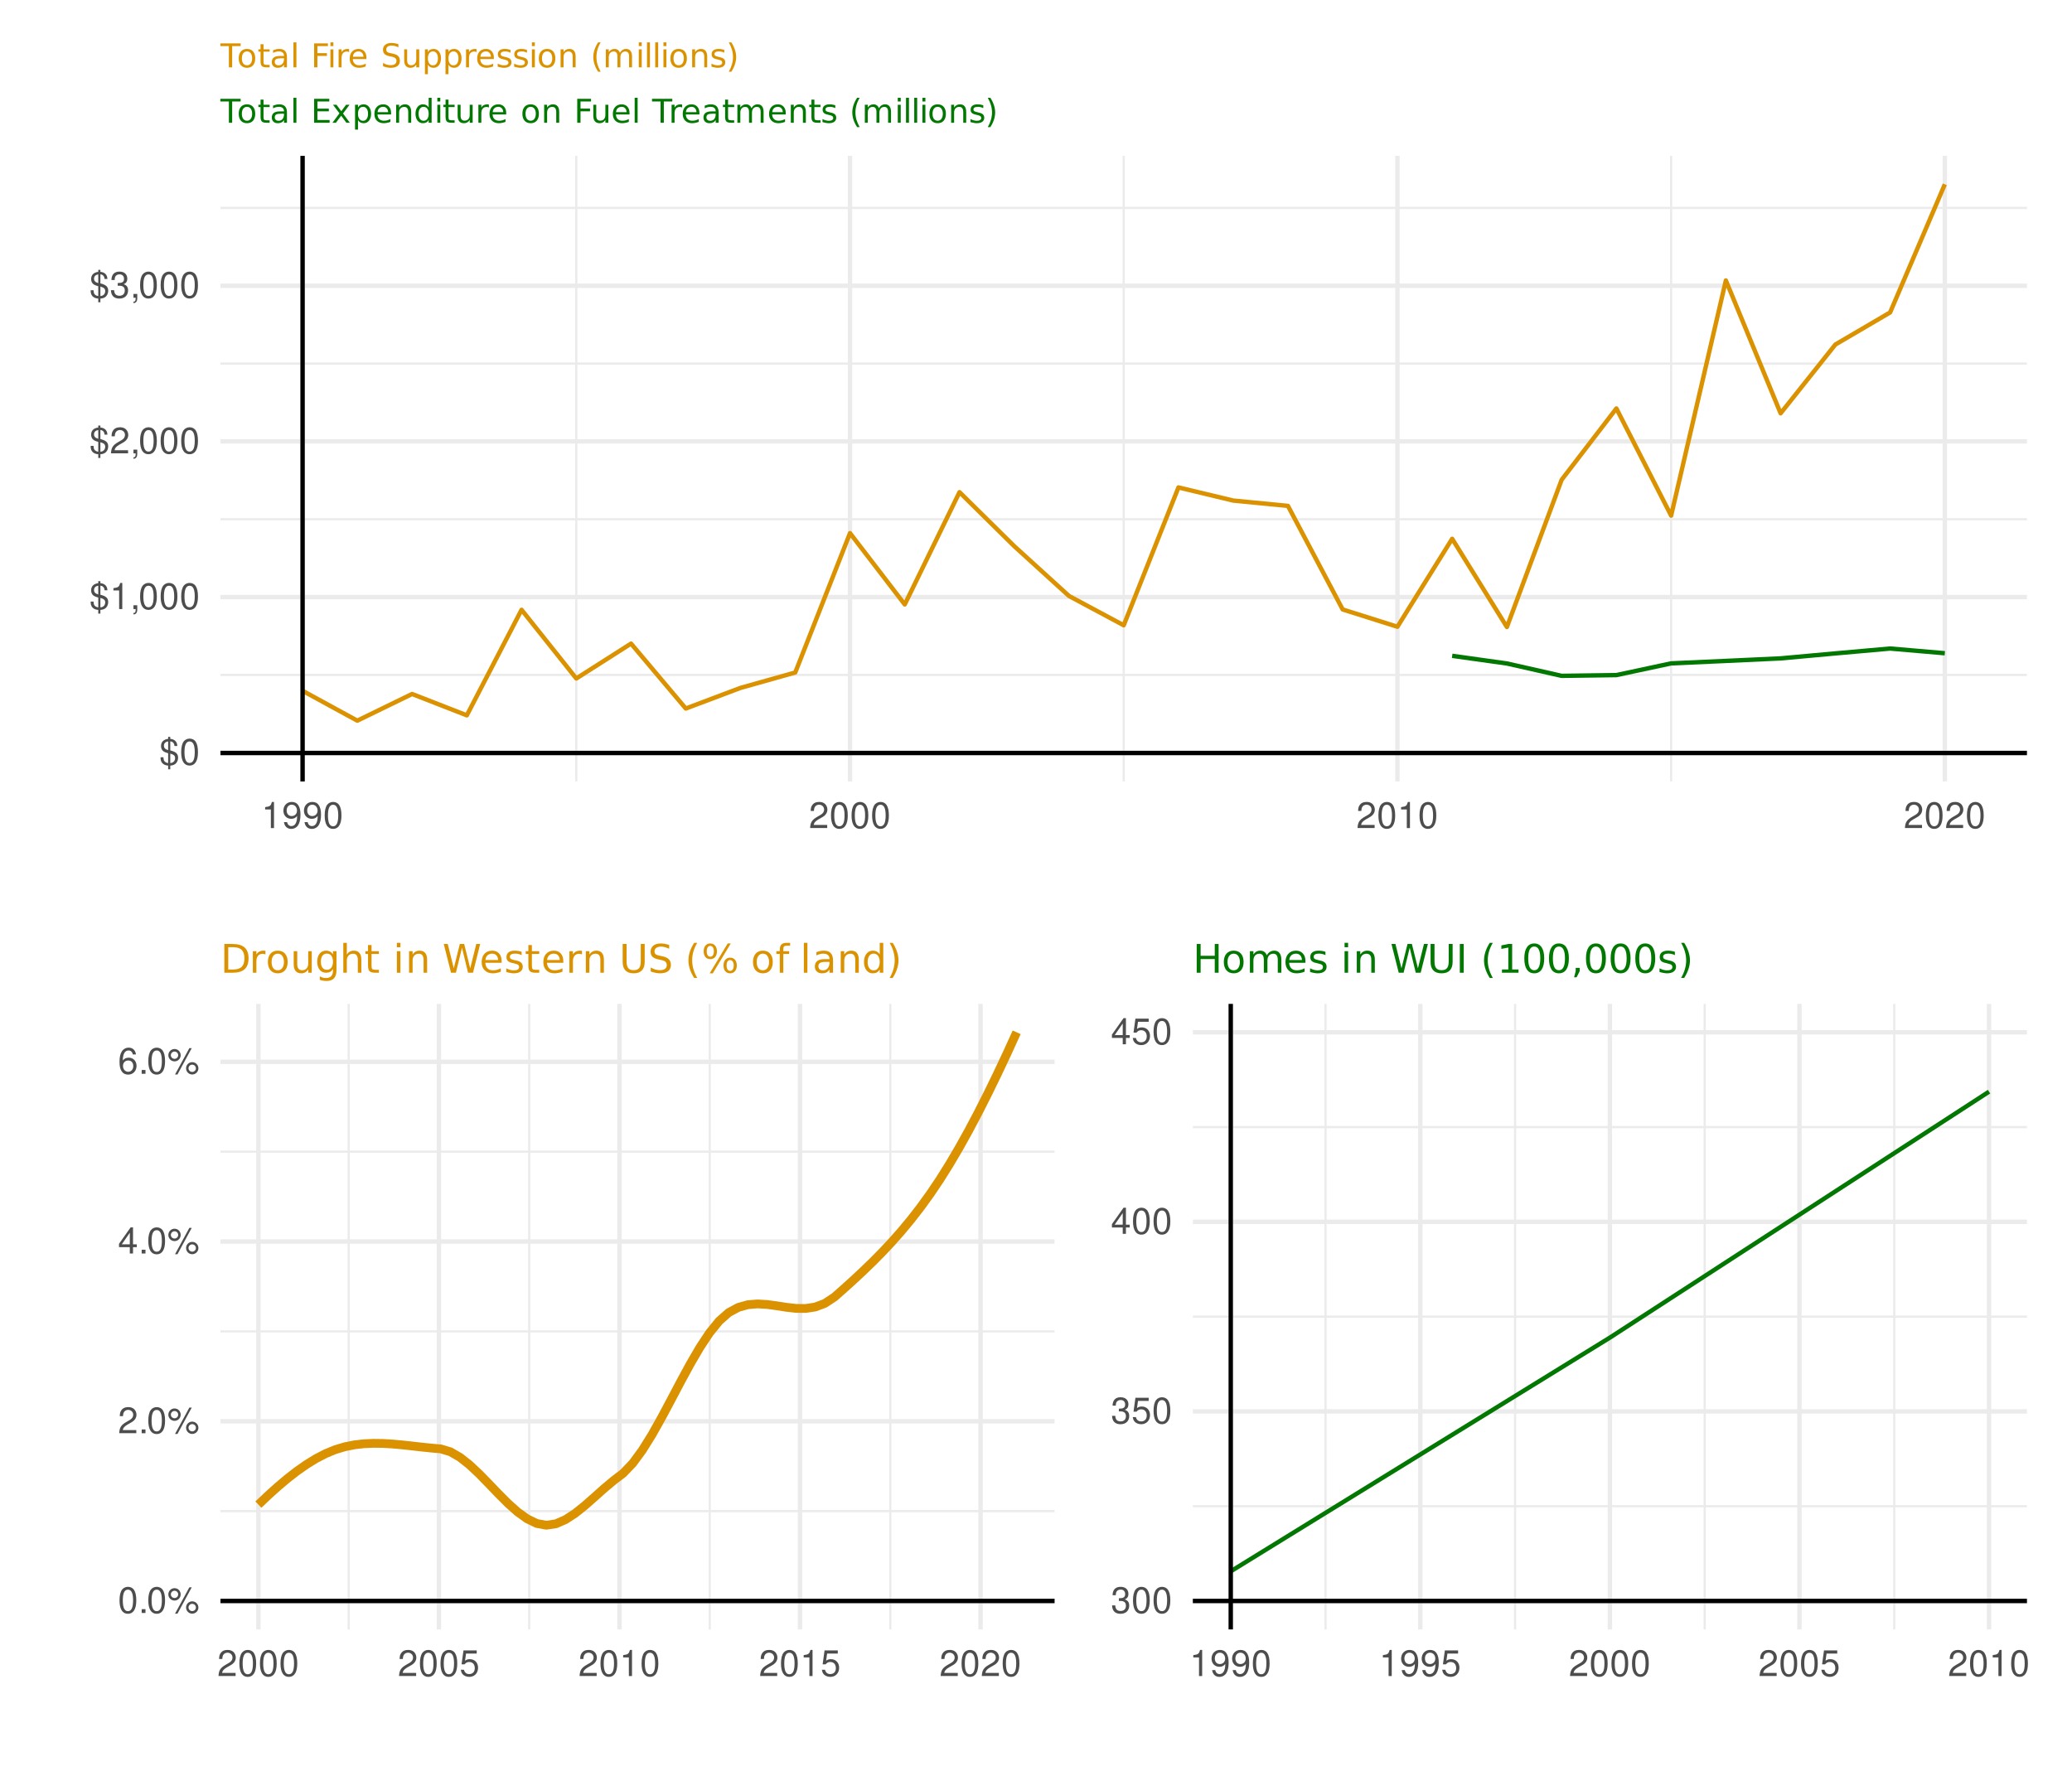 <?xml version="1.0" encoding="UTF-8"?>
<svg xmlns="http://www.w3.org/2000/svg" xmlns:xlink="http://www.w3.org/1999/xlink" width="504pt" height="432pt" viewBox="0 0 504 432" version="1.1">
<defs>
<g>
<symbol overflow="visible" id="glyph0-0">
<path style="stroke:none;" d=""/>
</symbol>
<symbol overflow="visible" id="glyph0-1">
<path style="stroke:none;" d="M 2.203 -6.781 L 2.203 -6.297 C 1.078 -6.156 0.469 -5.547 0.469 -4.547 C 0.469 -3.984 0.672 -3.547 1.078 -3.25 C 1.312 -3.094 1.562 -2.984 2.203 -2.797 L 2.203 -0.406 C 1.797 -0.453 1.469 -0.641 1.266 -0.906 C 1.141 -1.109 1.094 -1.266 1.047 -1.828 L 0.359 -1.828 C 0.297 -0.609 0.953 0.125 2.203 0.203 L 2.203 1.109 L 2.719 1.109 L 2.719 0.203 C 3.188 0.172 3.516 0.078 3.812 -0.109 C 4.312 -0.422 4.625 -1.016 4.625 -1.719 C 4.625 -2.344 4.375 -2.781 3.875 -3.062 C 3.641 -3.203 3.531 -3.25 2.719 -3.5 L 2.719 -5.688 C 3.312 -5.656 3.719 -5.203 3.734 -4.562 L 4.422 -4.562 C 4.422 -5.562 3.781 -6.219 2.719 -6.297 L 2.719 -6.781 Z M 2.203 -3.562 C 1.5 -3.75 1.172 -4.094 1.172 -4.625 C 1.172 -5.203 1.547 -5.594 2.203 -5.672 Z M 2.719 -2.719 C 3.609 -2.453 3.891 -2.188 3.891 -1.609 C 3.891 -1.266 3.766 -0.953 3.531 -0.734 C 3.312 -0.531 3.094 -0.453 2.719 -0.406 Z M 2.719 -2.719 "/>
</symbol>
<symbol overflow="visible" id="glyph0-2">
<path style="stroke:none;" d="M 2.422 -6.359 C 1.844 -6.359 1.312 -6.094 0.984 -5.672 C 0.578 -5.109 0.375 -4.25 0.375 -3.078 C 0.375 -0.938 1.078 0.203 2.422 0.203 C 3.734 0.203 4.453 -0.938 4.453 -3.031 C 4.453 -4.25 4.266 -5.078 3.859 -5.672 C 3.531 -6.109 3.016 -6.359 2.422 -6.359 Z M 2.422 -5.672 C 3.25 -5.672 3.672 -4.828 3.672 -3.094 C 3.672 -1.281 3.266 -0.438 2.406 -0.438 C 1.578 -0.438 1.172 -1.312 1.172 -3.062 C 1.172 -4.828 1.578 -5.672 2.422 -5.672 Z M 2.422 -5.672 "/>
</symbol>
<symbol overflow="visible" id="glyph0-3">
<path style="stroke:none;" d="M 2.281 -4.531 L 2.281 0 L 3.047 0 L 3.047 -6.359 L 2.547 -6.359 C 2.266 -5.391 2.094 -5.25 0.891 -5.094 L 0.891 -4.531 Z M 2.281 -4.531 "/>
</symbol>
<symbol overflow="visible" id="glyph0-4">
<path style="stroke:none;" d="M 0.766 -0.922 L 0.766 0 L 1.297 0 L 1.297 0.156 C 1.297 0.766 1.172 0.938 0.766 0.953 L 0.766 1.297 C 1.344 1.312 1.688 0.891 1.688 0.141 L 1.688 -0.922 Z M 0.766 -0.922 "/>
</symbol>
<symbol overflow="visible" id="glyph0-5">
<path style="stroke:none;" d="M 4.453 -0.766 L 1.172 -0.766 C 1.25 -1.297 1.531 -1.625 2.297 -2.094 L 3.172 -2.594 C 4.047 -3.062 4.5 -3.719 4.5 -4.5 C 4.5 -5.031 4.281 -5.531 3.922 -5.875 C 3.547 -6.203 3.094 -6.359 2.5 -6.359 C 1.703 -6.359 1.125 -6.078 0.781 -5.531 C 0.547 -5.203 0.453 -4.797 0.438 -4.156 L 1.219 -4.156 C 1.234 -4.594 1.297 -4.844 1.406 -5.062 C 1.594 -5.438 2 -5.688 2.469 -5.688 C 3.172 -5.688 3.703 -5.172 3.703 -4.484 C 3.703 -3.969 3.406 -3.531 2.859 -3.219 L 2.047 -2.75 C 0.75 -2 0.375 -1.406 0.297 -0.016 L 4.453 -0.016 Z M 4.453 -0.766 "/>
</symbol>
<symbol overflow="visible" id="glyph0-6">
<path style="stroke:none;" d="M 1.938 -2.922 L 2.359 -2.922 C 3.203 -2.922 3.656 -2.531 3.656 -1.766 C 3.656 -0.969 3.172 -0.484 2.375 -0.484 C 1.516 -0.484 1.109 -0.922 1.062 -1.844 L 0.281 -1.844 C 0.312 -1.344 0.406 -1 0.547 -0.719 C 0.875 -0.109 1.484 0.203 2.344 0.203 C 3.625 0.203 4.453 -0.578 4.453 -1.781 C 4.453 -2.594 4.141 -3.031 3.391 -3.297 C 3.969 -3.531 4.266 -3.969 4.266 -4.609 C 4.266 -5.703 3.547 -6.359 2.359 -6.359 C 1.109 -6.359 0.438 -5.656 0.406 -4.312 L 1.188 -4.312 C 1.203 -4.703 1.234 -4.922 1.328 -5.109 C 1.5 -5.469 1.891 -5.688 2.375 -5.688 C 3.062 -5.688 3.469 -5.266 3.469 -4.578 C 3.469 -4.141 3.312 -3.859 2.969 -3.719 C 2.766 -3.625 2.484 -3.594 1.938 -3.578 Z M 1.938 -2.922 "/>
</symbol>
<symbol overflow="visible" id="glyph0-7">
<path style="stroke:none;" d="M 0.469 -1.453 C 0.609 -0.406 1.281 0.203 2.234 0.203 C 2.922 0.203 3.547 -0.125 3.922 -0.703 C 4.297 -1.328 4.484 -2.109 4.484 -3.25 C 4.484 -4.328 4.312 -5 3.953 -5.562 C 3.609 -6.094 3.062 -6.359 2.375 -6.359 C 1.188 -6.359 0.328 -5.469 0.328 -4.234 C 0.328 -3.062 1.125 -2.25 2.25 -2.25 C 2.844 -2.25 3.281 -2.453 3.672 -2.938 C 3.672 -1.359 3.172 -0.484 2.281 -0.484 C 1.734 -0.484 1.359 -0.828 1.234 -1.453 Z M 2.359 -5.688 C 3.094 -5.688 3.641 -5.078 3.641 -4.25 C 3.641 -3.469 3.109 -2.922 2.344 -2.922 C 1.594 -2.922 1.125 -3.453 1.125 -4.297 C 1.125 -5.109 1.641 -5.688 2.359 -5.688 Z M 2.359 -5.688 "/>
</symbol>
<symbol overflow="visible" id="glyph0-8">
<path style="stroke:none;" d="M 1.688 -0.922 L 0.766 -0.922 L 0.766 0 L 1.688 0 Z M 1.688 -0.922 "/>
</symbol>
<symbol overflow="visible" id="glyph0-9">
<path style="stroke:none;" d="M 1.75 -6.031 C 0.922 -6.031 0.25 -5.344 0.25 -4.516 C 0.25 -3.688 0.922 -3.016 1.766 -3.016 C 2.578 -3.016 3.25 -3.688 3.25 -4.5 C 3.25 -5.359 2.594 -6.031 1.75 -6.031 Z M 1.75 -5.406 C 2.25 -5.406 2.641 -5.016 2.641 -4.516 C 2.641 -4.031 2.25 -3.641 1.766 -3.641 C 1.266 -3.641 0.859 -4.031 0.859 -4.516 C 0.859 -5.016 1.266 -5.406 1.75 -5.406 Z M 5.359 -6.234 L 1.875 0.172 L 2.469 0.172 L 5.938 -6.234 Z M 6.047 -2.828 C 5.219 -2.828 4.562 -2.156 4.562 -1.344 C 4.562 -0.5 5.219 0.172 6.062 0.172 C 6.875 0.172 7.562 -0.5 7.562 -1.312 C 7.562 -2.156 6.891 -2.828 6.047 -2.828 Z M 6.047 -2.219 C 6.547 -2.219 6.953 -1.828 6.953 -1.312 C 6.953 -0.844 6.547 -0.453 6.062 -0.453 C 5.562 -0.453 5.156 -0.844 5.156 -1.344 C 5.156 -1.828 5.562 -2.219 6.047 -2.219 Z M 6.047 -2.219 "/>
</symbol>
<symbol overflow="visible" id="glyph0-10">
<path style="stroke:none;" d="M 2.875 -1.547 L 2.875 0 L 3.656 0 L 3.656 -1.547 L 4.578 -1.547 L 4.578 -2.234 L 3.656 -2.234 L 3.656 -6.359 L 3.078 -6.359 L 0.25 -2.359 L 0.25 -1.547 Z M 2.875 -2.234 L 0.922 -2.234 L 2.875 -5.047 Z M 2.875 -2.234 "/>
</symbol>
<symbol overflow="visible" id="glyph0-11">
<path style="stroke:none;" d="M 4.375 -4.703 C 4.234 -5.75 3.562 -6.359 2.609 -6.359 C 1.922 -6.359 1.312 -6.031 0.938 -5.453 C 0.547 -4.828 0.375 -4.062 0.375 -2.906 C 0.375 -1.828 0.531 -1.156 0.906 -0.594 C 1.234 -0.078 1.781 0.203 2.469 0.203 C 3.656 0.203 4.516 -0.688 4.516 -1.922 C 4.516 -3.094 3.719 -3.922 2.609 -3.922 C 1.984 -3.922 1.5 -3.688 1.172 -3.234 C 1.172 -4.797 1.672 -5.672 2.562 -5.672 C 3.109 -5.672 3.484 -5.328 3.609 -4.703 Z M 2.5 -3.234 C 3.25 -3.234 3.719 -2.703 3.719 -1.859 C 3.719 -1.062 3.188 -0.484 2.484 -0.484 C 1.766 -0.484 1.219 -1.094 1.219 -1.906 C 1.219 -2.688 1.734 -3.234 2.5 -3.234 Z M 2.5 -3.234 "/>
</symbol>
<symbol overflow="visible" id="glyph0-12">
<path style="stroke:none;" d="M 4.188 -6.234 L 0.969 -6.234 L 0.5 -2.844 L 1.219 -2.844 C 1.578 -3.266 1.875 -3.422 2.359 -3.422 C 3.203 -3.422 3.719 -2.844 3.719 -1.922 C 3.719 -1.031 3.203 -0.484 2.359 -0.484 C 1.688 -0.484 1.266 -0.828 1.078 -1.531 L 0.312 -1.531 C 0.406 -1.016 0.5 -0.781 0.688 -0.547 C 1.031 -0.078 1.672 0.203 2.375 0.203 C 3.641 0.203 4.516 -0.719 4.516 -2.031 C 4.516 -3.266 3.688 -4.109 2.5 -4.109 C 2.062 -4.109 1.703 -4 1.344 -3.734 L 1.594 -5.469 L 4.188 -5.469 Z M 4.188 -6.234 "/>
</symbol>
<symbol overflow="visible" id="glyph1-0">
<path style="stroke:none;" d="M 0.406 1.422 L 0.406 -5.641 L 4.406 -5.641 L 4.406 1.422 Z M 0.844 0.969 L 3.953 0.969 L 3.953 -5.188 L 0.844 -5.188 Z M 0.844 0.969 "/>
</symbol>
<symbol overflow="visible" id="glyph1-1">
<path style="stroke:none;" d="M -0.031 -5.828 L 4.906 -5.828 L 4.906 -5.172 L 2.844 -5.172 L 2.844 0 L 2.047 0 L 2.047 -5.172 L -0.031 -5.172 Z M -0.031 -5.828 "/>
</symbol>
<symbol overflow="visible" id="glyph1-2">
<path style="stroke:none;" d="M 2.453 -3.875 C 2.066 -3.875 1.758 -3.723 1.531 -3.422 C 1.312 -3.117 1.203 -2.707 1.203 -2.188 C 1.203 -1.664 1.312 -1.254 1.531 -0.953 C 1.758 -0.648 2.066 -0.5 2.453 -0.5 C 2.836 -0.5 3.141 -0.648 3.359 -0.953 C 3.586 -1.254 3.703 -1.664 3.703 -2.188 C 3.703 -2.707 3.586 -3.117 3.359 -3.422 C 3.141 -3.723 2.836 -3.875 2.453 -3.875 Z M 2.453 -4.484 C 3.078 -4.484 3.566 -4.281 3.922 -3.875 C 4.273 -3.469 4.453 -2.906 4.453 -2.188 C 4.453 -1.469 4.273 -0.906 3.922 -0.5 C 3.566 -0.094 3.078 0.109 2.453 0.109 C 1.828 0.109 1.332 -0.094 0.969 -0.5 C 0.613 -0.906 0.438 -1.469 0.438 -2.188 C 0.438 -2.906 0.613 -3.469 0.969 -3.875 C 1.332 -4.281 1.828 -4.484 2.453 -4.484 Z M 2.453 -4.484 "/>
</symbol>
<symbol overflow="visible" id="glyph1-3">
<path style="stroke:none;" d="M 1.469 -5.625 L 1.469 -4.375 L 2.953 -4.375 L 2.953 -3.812 L 1.469 -3.812 L 1.469 -1.438 C 1.469 -1.082 1.516 -0.852 1.609 -0.75 C 1.711 -0.656 1.91 -0.609 2.203 -0.609 L 2.953 -0.609 L 2.953 0 L 2.203 0 C 1.648 0 1.27 -0.102 1.062 -0.312 C 0.852 -0.52 0.75 -0.895 0.75 -1.438 L 0.75 -3.812 L 0.219 -3.812 L 0.219 -4.375 L 0.75 -4.375 L 0.75 -5.625 Z M 1.469 -5.625 "/>
</symbol>
<symbol overflow="visible" id="glyph1-4">
<path style="stroke:none;" d="M 2.75 -2.203 C 2.164 -2.203 1.758 -2.133 1.531 -2 C 1.312 -1.863 1.203 -1.641 1.203 -1.328 C 1.203 -1.066 1.285 -0.859 1.453 -0.703 C 1.617 -0.555 1.848 -0.484 2.141 -0.484 C 2.535 -0.484 2.852 -0.625 3.094 -0.906 C 3.332 -1.195 3.453 -1.578 3.453 -2.047 L 3.453 -2.203 Z M 4.172 -2.5 L 4.172 0 L 3.453 0 L 3.453 -0.672 C 3.297 -0.398 3.094 -0.203 2.844 -0.078 C 2.602 0.047 2.305 0.109 1.953 0.109 C 1.504 0.109 1.145 -0.016 0.875 -0.266 C 0.613 -0.516 0.484 -0.852 0.484 -1.281 C 0.484 -1.77 0.645 -2.141 0.969 -2.391 C 1.301 -2.641 1.797 -2.766 2.453 -2.766 L 3.453 -2.766 L 3.453 -2.828 C 3.453 -3.16 3.344 -3.414 3.125 -3.594 C 2.914 -3.781 2.613 -3.875 2.219 -3.875 C 1.969 -3.875 1.723 -3.844 1.484 -3.781 C 1.242 -3.719 1.016 -3.629 0.797 -3.516 L 0.797 -4.172 C 1.066 -4.273 1.32 -4.352 1.562 -4.406 C 1.812 -4.457 2.055 -4.484 2.297 -4.484 C 2.922 -4.484 3.391 -4.316 3.703 -3.984 C 4.016 -3.66 4.172 -3.164 4.172 -2.5 Z M 4.172 -2.5 "/>
</symbol>
<symbol overflow="visible" id="glyph1-5">
<path style="stroke:none;" d="M 0.75 -6.078 L 1.469 -6.078 L 1.469 0 L 0.75 0 Z M 0.75 -6.078 "/>
</symbol>
<symbol overflow="visible" id="glyph1-6">
<path style="stroke:none;" d=""/>
</symbol>
<symbol overflow="visible" id="glyph1-7">
<path style="stroke:none;" d="M 0.781 -5.828 L 4.469 -5.828 L 4.469 -5.172 L 1.578 -5.172 L 1.578 -3.438 L 4.359 -3.438 L 4.359 -2.781 L 1.578 -2.781 L 1.578 -0.672 L 4.547 -0.672 L 4.547 0 L 0.781 0 Z M 0.781 -5.828 "/>
</symbol>
<symbol overflow="visible" id="glyph1-8">
<path style="stroke:none;" d="M 4.391 -4.375 L 2.812 -2.25 L 4.469 0 L 3.625 0 L 2.359 -1.719 L 1.078 0 L 0.234 0 L 1.938 -2.297 L 0.375 -4.375 L 1.219 -4.375 L 2.391 -2.812 L 3.547 -4.375 Z M 4.391 -4.375 "/>
</symbol>
<symbol overflow="visible" id="glyph1-9">
<path style="stroke:none;" d="M 1.453 -0.656 L 1.453 1.672 L 0.734 1.672 L 0.734 -4.375 L 1.453 -4.375 L 1.453 -3.719 C 1.598 -3.977 1.785 -4.172 2.016 -4.297 C 2.254 -4.422 2.531 -4.484 2.844 -4.484 C 3.375 -4.484 3.805 -4.27 4.141 -3.844 C 4.473 -3.426 4.641 -2.875 4.641 -2.188 C 4.641 -1.5 4.473 -0.941 4.141 -0.516 C 3.805 -0.098 3.375 0.109 2.844 0.109 C 2.531 0.109 2.254 0.047 2.016 -0.078 C 1.785 -0.203 1.598 -0.395 1.453 -0.656 Z M 3.891 -2.188 C 3.891 -2.719 3.781 -3.129 3.562 -3.422 C 3.352 -3.723 3.055 -3.875 2.672 -3.875 C 2.297 -3.875 2 -3.723 1.781 -3.422 C 1.562 -3.129 1.453 -2.719 1.453 -2.188 C 1.453 -1.656 1.562 -1.238 1.781 -0.938 C 2 -0.633 2.297 -0.484 2.672 -0.484 C 3.055 -0.484 3.352 -0.633 3.562 -0.938 C 3.781 -1.238 3.891 -1.656 3.891 -2.188 Z M 3.891 -2.188 "/>
</symbol>
<symbol overflow="visible" id="glyph1-10">
<path style="stroke:none;" d="M 4.5 -2.375 L 4.5 -2.016 L 1.188 -2.016 C 1.219 -1.523 1.367 -1.148 1.641 -0.891 C 1.91 -0.629 2.281 -0.5 2.75 -0.5 C 3.031 -0.5 3.301 -0.531 3.562 -0.594 C 3.82 -0.664 4.078 -0.77 4.328 -0.906 L 4.328 -0.219 C 4.066 -0.113 3.801 -0.035 3.531 0.016 C 3.258 0.078 2.988 0.109 2.719 0.109 C 2.02 0.109 1.461 -0.094 1.047 -0.5 C 0.641 -0.906 0.438 -1.453 0.438 -2.141 C 0.438 -2.859 0.629 -3.426 1.016 -3.844 C 1.41 -4.27 1.938 -4.484 2.594 -4.484 C 3.176 -4.484 3.641 -4.289 3.984 -3.906 C 4.328 -3.531 4.5 -3.02 4.5 -2.375 Z M 3.781 -2.578 C 3.77 -2.973 3.656 -3.285 3.438 -3.516 C 3.227 -3.754 2.945 -3.875 2.594 -3.875 C 2.195 -3.875 1.875 -3.758 1.625 -3.531 C 1.383 -3.301 1.25 -2.984 1.219 -2.578 Z M 3.781 -2.578 "/>
</symbol>
<symbol overflow="visible" id="glyph1-11">
<path style="stroke:none;" d="M 4.391 -2.641 L 4.391 0 L 3.672 0 L 3.672 -2.625 C 3.672 -3.031 3.586 -3.336 3.422 -3.547 C 3.266 -3.754 3.023 -3.859 2.703 -3.859 C 2.316 -3.859 2.008 -3.734 1.781 -3.484 C 1.562 -3.234 1.453 -2.895 1.453 -2.469 L 1.453 0 L 0.734 0 L 0.734 -4.375 L 1.453 -4.375 L 1.453 -3.703 C 1.617 -3.961 1.816 -4.156 2.047 -4.281 C 2.285 -4.414 2.555 -4.484 2.859 -4.484 C 3.367 -4.484 3.75 -4.328 4 -4.016 C 4.258 -3.703 4.391 -3.242 4.391 -2.641 Z M 4.391 -2.641 "/>
</symbol>
<symbol overflow="visible" id="glyph1-12">
<path style="stroke:none;" d="M 3.641 -3.719 L 3.641 -6.078 L 4.359 -6.078 L 4.359 0 L 3.641 0 L 3.641 -0.656 C 3.484 -0.395 3.289 -0.203 3.062 -0.078 C 2.832 0.047 2.555 0.109 2.234 0.109 C 1.703 0.109 1.27 -0.098 0.938 -0.516 C 0.602 -0.941 0.438 -1.5 0.438 -2.188 C 0.438 -2.875 0.602 -3.426 0.938 -3.844 C 1.27 -4.27 1.703 -4.484 2.234 -4.484 C 2.555 -4.484 2.832 -4.422 3.062 -4.297 C 3.289 -4.172 3.484 -3.977 3.641 -3.719 Z M 1.188 -2.188 C 1.188 -1.656 1.297 -1.238 1.516 -0.938 C 1.734 -0.633 2.031 -0.484 2.406 -0.484 C 2.789 -0.484 3.094 -0.633 3.312 -0.938 C 3.531 -1.238 3.641 -1.656 3.641 -2.188 C 3.641 -2.719 3.531 -3.129 3.312 -3.422 C 3.094 -3.723 2.789 -3.875 2.406 -3.875 C 2.031 -3.875 1.734 -3.723 1.516 -3.422 C 1.297 -3.129 1.188 -2.719 1.188 -2.188 Z M 1.188 -2.188 "/>
</symbol>
<symbol overflow="visible" id="glyph1-13">
<path style="stroke:none;" d="M 0.75 -4.375 L 1.469 -4.375 L 1.469 0 L 0.75 0 Z M 0.75 -6.078 L 1.469 -6.078 L 1.469 -5.172 L 0.75 -5.172 Z M 0.75 -6.078 "/>
</symbol>
<symbol overflow="visible" id="glyph1-14">
<path style="stroke:none;" d="M 0.688 -1.734 L 0.688 -4.375 L 1.406 -4.375 L 1.406 -1.75 C 1.406 -1.344 1.484 -1.035 1.641 -0.828 C 1.805 -0.617 2.051 -0.516 2.375 -0.516 C 2.758 -0.516 3.062 -0.633 3.281 -0.875 C 3.508 -1.125 3.625 -1.461 3.625 -1.891 L 3.625 -4.375 L 4.344 -4.375 L 4.344 0 L 3.625 0 L 3.625 -0.672 C 3.445 -0.41 3.242 -0.211 3.016 -0.078 C 2.785 0.047 2.52 0.109 2.219 0.109 C 1.719 0.109 1.336 -0.047 1.078 -0.359 C 0.816 -0.672 0.688 -1.129 0.688 -1.734 Z M 2.484 -4.484 Z M 2.484 -4.484 "/>
</symbol>
<symbol overflow="visible" id="glyph1-15">
<path style="stroke:none;" d="M 3.297 -3.703 C 3.211 -3.754 3.125 -3.789 3.031 -3.812 C 2.938 -3.832 2.832 -3.844 2.719 -3.844 C 2.312 -3.844 2 -3.707 1.781 -3.438 C 1.562 -3.176 1.453 -2.801 1.453 -2.312 L 1.453 0 L 0.734 0 L 0.734 -4.375 L 1.453 -4.375 L 1.453 -3.703 C 1.598 -3.961 1.789 -4.156 2.031 -4.281 C 2.281 -4.414 2.578 -4.484 2.922 -4.484 C 2.973 -4.484 3.023 -4.477 3.078 -4.469 C 3.141 -4.469 3.207 -4.457 3.281 -4.438 Z M 3.297 -3.703 "/>
</symbol>
<symbol overflow="visible" id="glyph1-16">
<path style="stroke:none;" d="M 0.781 -5.828 L 4.141 -5.828 L 4.141 -5.172 L 1.578 -5.172 L 1.578 -3.453 L 3.891 -3.453 L 3.891 -2.781 L 1.578 -2.781 L 1.578 0 L 0.781 0 Z M 0.781 -5.828 "/>
</symbol>
<symbol overflow="visible" id="glyph1-17">
<path style="stroke:none;" d="M 4.156 -3.531 C 4.344 -3.852 4.562 -4.094 4.812 -4.25 C 5.062 -4.406 5.352 -4.484 5.688 -4.484 C 6.145 -4.484 6.492 -4.32 6.734 -4 C 6.984 -3.688 7.109 -3.234 7.109 -2.641 L 7.109 0 L 6.391 0 L 6.391 -2.625 C 6.391 -3.039 6.316 -3.348 6.172 -3.547 C 6.023 -3.754 5.797 -3.859 5.484 -3.859 C 5.117 -3.859 4.828 -3.734 4.609 -3.484 C 4.391 -3.234 4.281 -2.895 4.281 -2.469 L 4.281 0 L 3.562 0 L 3.562 -2.625 C 3.562 -3.039 3.484 -3.348 3.328 -3.547 C 3.18 -3.754 2.957 -3.859 2.656 -3.859 C 2.281 -3.859 1.984 -3.734 1.766 -3.484 C 1.555 -3.234 1.453 -2.895 1.453 -2.469 L 1.453 0 L 0.734 0 L 0.734 -4.375 L 1.453 -4.375 L 1.453 -3.703 C 1.617 -3.961 1.816 -4.156 2.047 -4.281 C 2.273 -4.414 2.547 -4.484 2.859 -4.484 C 3.172 -4.484 3.438 -4.398 3.656 -4.234 C 3.883 -4.078 4.051 -3.844 4.156 -3.531 Z M 4.156 -3.531 "/>
</symbol>
<symbol overflow="visible" id="glyph1-18">
<path style="stroke:none;" d="M 3.547 -4.25 L 3.547 -3.562 C 3.336 -3.664 3.125 -3.742 2.906 -3.797 C 2.688 -3.848 2.461 -3.875 2.234 -3.875 C 1.879 -3.875 1.609 -3.816 1.422 -3.703 C 1.242 -3.598 1.156 -3.438 1.156 -3.219 C 1.156 -3.051 1.219 -2.922 1.344 -2.828 C 1.477 -2.734 1.738 -2.645 2.125 -2.562 L 2.375 -2.5 C 2.883 -2.395 3.242 -2.242 3.453 -2.047 C 3.672 -1.848 3.781 -1.566 3.781 -1.203 C 3.781 -0.797 3.617 -0.473 3.297 -0.234 C 2.973 -0.004 2.531 0.109 1.969 0.109 C 1.738 0.109 1.492 0.082 1.234 0.031 C 0.984 -0.008 0.719 -0.07 0.438 -0.156 L 0.438 -0.906 C 0.695 -0.77 0.957 -0.664 1.219 -0.594 C 1.477 -0.52 1.734 -0.484 1.984 -0.484 C 2.328 -0.484 2.586 -0.539 2.766 -0.656 C 2.953 -0.781 3.047 -0.945 3.047 -1.156 C 3.047 -1.352 2.977 -1.504 2.844 -1.609 C 2.707 -1.711 2.422 -1.812 1.984 -1.906 L 1.734 -1.969 C 1.285 -2.062 0.961 -2.203 0.766 -2.391 C 0.566 -2.586 0.469 -2.852 0.469 -3.188 C 0.469 -3.602 0.613 -3.922 0.906 -4.141 C 1.195 -4.367 1.609 -4.484 2.141 -4.484 C 2.41 -4.484 2.66 -4.461 2.891 -4.422 C 3.129 -4.379 3.348 -4.32 3.547 -4.25 Z M 3.547 -4.25 "/>
</symbol>
<symbol overflow="visible" id="glyph1-19">
<path style="stroke:none;" d="M 2.484 -6.078 C 2.129 -5.473 1.867 -4.879 1.703 -4.297 C 1.535 -3.711 1.453 -3.117 1.453 -2.516 C 1.453 -1.91 1.535 -1.312 1.703 -0.719 C 1.879 -0.133 2.141 0.457 2.484 1.062 L 1.859 1.062 C 1.461 0.445 1.164 -0.156 0.969 -0.75 C 0.781 -1.344 0.688 -1.93 0.688 -2.516 C 0.688 -3.098 0.781 -3.68 0.969 -4.266 C 1.164 -4.859 1.461 -5.461 1.859 -6.078 Z M 2.484 -6.078 "/>
</symbol>
<symbol overflow="visible" id="glyph1-20">
<path style="stroke:none;" d="M 0.641 -6.078 L 1.266 -6.078 C 1.66 -5.461 1.953 -4.859 2.141 -4.266 C 2.336 -3.68 2.438 -3.098 2.438 -2.516 C 2.438 -1.93 2.336 -1.344 2.141 -0.75 C 1.953 -0.156 1.66 0.445 1.266 1.062 L 0.641 1.062 C 0.984 0.457 1.238 -0.133 1.406 -0.719 C 1.582 -1.312 1.672 -1.91 1.672 -2.516 C 1.672 -3.117 1.582 -3.711 1.406 -4.297 C 1.238 -4.879 0.984 -5.473 0.641 -6.078 Z M 0.641 -6.078 "/>
</symbol>
<symbol overflow="visible" id="glyph1-21">
<path style="stroke:none;" d="M 4.281 -5.641 L 4.281 -4.875 C 3.977 -5.02 3.691 -5.125 3.422 -5.188 C 3.16 -5.258 2.91 -5.297 2.672 -5.297 C 2.234 -5.297 1.898 -5.211 1.672 -5.047 C 1.441 -4.879 1.328 -4.645 1.328 -4.344 C 1.328 -4.082 1.398 -3.883 1.547 -3.75 C 1.703 -3.625 2 -3.52 2.438 -3.438 L 2.906 -3.344 C 3.5 -3.227 3.938 -3.031 4.219 -2.75 C 4.5 -2.469 4.641 -2.086 4.641 -1.609 C 4.641 -1.047 4.445 -0.617 4.062 -0.328 C 3.688 -0.035 3.133 0.109 2.406 0.109 C 2.125 0.109 1.828 0.078 1.516 0.016 C 1.203 -0.047 0.879 -0.141 0.547 -0.266 L 0.547 -1.078 C 0.867 -0.891 1.18 -0.75 1.484 -0.656 C 1.797 -0.57 2.102 -0.531 2.406 -0.531 C 2.852 -0.531 3.195 -0.617 3.438 -0.797 C 3.688 -0.973 3.812 -1.223 3.812 -1.547 C 3.812 -1.836 3.723 -2.062 3.547 -2.219 C 3.367 -2.383 3.082 -2.508 2.688 -2.594 L 2.203 -2.688 C 1.609 -2.801 1.18 -2.984 0.922 -3.234 C 0.66 -3.484 0.531 -3.832 0.531 -4.281 C 0.531 -4.789 0.711 -5.191 1.078 -5.484 C 1.441 -5.785 1.941 -5.938 2.578 -5.938 C 2.848 -5.938 3.125 -5.91 3.406 -5.859 C 3.695 -5.816 3.988 -5.742 4.281 -5.641 Z M 4.281 -5.641 "/>
</symbol>
<symbol overflow="visible" id="glyph2-0">
<path style="stroke:none;" d="M 0.484 1.703 L 0.484 -6.766 L 5.281 -6.766 L 5.281 1.703 Z M 1.016 1.156 L 4.734 1.156 L 4.734 -6.219 L 1.016 -6.219 Z M 1.016 1.156 "/>
</symbol>
<symbol overflow="visible" id="glyph2-1">
<path style="stroke:none;" d="M 1.891 -6.219 L 1.891 -0.781 L 3.031 -0.781 C 4 -0.781 4.707 -1 5.156 -1.438 C 5.602 -1.875 5.828 -2.562 5.828 -3.5 C 5.828 -4.438 5.602 -5.125 5.156 -5.562 C 4.707 -6 4 -6.219 3.031 -6.219 Z M 0.938 -7 L 2.891 -7 C 4.242 -7 5.238 -6.711 5.875 -6.141 C 6.508 -5.578 6.828 -4.695 6.828 -3.5 C 6.828 -2.301 6.504 -1.414 5.859 -0.844 C 5.223 -0.281 4.234 0 2.891 0 L 0.938 0 Z M 0.938 -7 "/>
</symbol>
<symbol overflow="visible" id="glyph2-2">
<path style="stroke:none;" d="M 3.938 -4.438 C 3.844 -4.5 3.738 -4.539 3.625 -4.562 C 3.508 -4.594 3.383 -4.609 3.25 -4.609 C 2.758 -4.609 2.383 -4.445 2.125 -4.125 C 1.863 -3.812 1.734 -3.359 1.734 -2.766 L 1.734 0 L 0.875 0 L 0.875 -5.25 L 1.734 -5.25 L 1.734 -4.438 C 1.922 -4.75 2.156 -4.984 2.438 -5.141 C 2.727 -5.297 3.082 -5.375 3.5 -5.375 C 3.562 -5.375 3.629 -5.367 3.703 -5.359 C 3.773 -5.348 3.852 -5.336 3.938 -5.328 Z M 3.938 -4.438 "/>
</symbol>
<symbol overflow="visible" id="glyph2-3">
<path style="stroke:none;" d="M 2.938 -4.641 C 2.477 -4.641 2.113 -4.457 1.844 -4.094 C 1.57 -3.738 1.438 -3.25 1.438 -2.625 C 1.438 -1.988 1.566 -1.488 1.828 -1.125 C 2.098 -0.77 2.469 -0.594 2.938 -0.594 C 3.395 -0.594 3.758 -0.773 4.031 -1.141 C 4.301 -1.504 4.438 -2 4.438 -2.625 C 4.438 -3.238 4.301 -3.727 4.031 -4.094 C 3.758 -4.457 3.395 -4.641 2.938 -4.641 Z M 2.938 -5.375 C 3.688 -5.375 4.273 -5.129 4.703 -4.641 C 5.129 -4.148 5.344 -3.477 5.344 -2.625 C 5.344 -1.758 5.129 -1.082 4.703 -0.594 C 4.273 -0.102 3.688 0.141 2.938 0.141 C 2.188 0.141 1.598 -0.102 1.172 -0.594 C 0.742 -1.082 0.531 -1.758 0.531 -2.625 C 0.531 -3.477 0.742 -4.148 1.172 -4.641 C 1.598 -5.129 2.188 -5.375 2.938 -5.375 Z M 2.938 -5.375 "/>
</symbol>
<symbol overflow="visible" id="glyph2-4">
<path style="stroke:none;" d="M 0.812 -2.078 L 0.812 -5.25 L 1.672 -5.25 L 1.672 -2.109 C 1.672 -1.609 1.77 -1.234 1.969 -0.984 C 2.164 -0.734 2.457 -0.609 2.844 -0.609 C 3.301 -0.609 3.664 -0.754 3.938 -1.047 C 4.207 -1.348 4.344 -1.754 4.344 -2.266 L 4.344 -5.25 L 5.203 -5.25 L 5.203 0 L 4.344 0 L 4.344 -0.812 C 4.133 -0.488 3.891 -0.25 3.609 -0.094 C 3.336 0.062 3.02 0.141 2.656 0.141 C 2.051 0.141 1.594 -0.047 1.281 -0.422 C 0.969 -0.797 0.812 -1.348 0.812 -2.078 Z M 2.984 -5.375 Z M 2.984 -5.375 "/>
</symbol>
<symbol overflow="visible" id="glyph2-5">
<path style="stroke:none;" d="M 4.359 -2.688 C 4.359 -3.312 4.227 -3.797 3.969 -4.141 C 3.707 -4.484 3.348 -4.656 2.891 -4.656 C 2.422 -4.656 2.055 -4.484 1.797 -4.141 C 1.547 -3.797 1.422 -3.312 1.422 -2.688 C 1.422 -2.062 1.547 -1.578 1.797 -1.234 C 2.055 -0.891 2.422 -0.719 2.891 -0.719 C 3.348 -0.719 3.707 -0.891 3.969 -1.234 C 4.227 -1.578 4.359 -2.062 4.359 -2.688 Z M 5.219 -0.656 C 5.219 0.238 5.02 0.906 4.625 1.344 C 4.227 1.781 3.617 2 2.797 2 C 2.492 2 2.207 1.973 1.938 1.922 C 1.676 1.879 1.414 1.812 1.156 1.719 L 1.156 0.875 C 1.414 1.02 1.664 1.125 1.906 1.188 C 2.156 1.25 2.41 1.281 2.672 1.281 C 3.234 1.281 3.656 1.129 3.938 0.828 C 4.219 0.535 4.359 0.094 4.359 -0.5 L 4.359 -0.922 C 4.18 -0.609 3.953 -0.375 3.672 -0.219 C 3.391 -0.07 3.055 0 2.672 0 C 2.023 0 1.504 -0.242 1.109 -0.734 C 0.723 -1.223 0.531 -1.875 0.531 -2.688 C 0.531 -3.5 0.723 -4.148 1.109 -4.641 C 1.504 -5.129 2.023 -5.375 2.672 -5.375 C 3.055 -5.375 3.391 -5.297 3.672 -5.141 C 3.953 -4.984 4.18 -4.754 4.359 -4.453 L 4.359 -5.25 L 5.219 -5.25 Z M 5.219 -0.656 "/>
</symbol>
<symbol overflow="visible" id="glyph2-6">
<path style="stroke:none;" d="M 5.266 -3.172 L 5.266 0 L 4.406 0 L 4.406 -3.141 C 4.406 -3.641 4.305 -4.008 4.109 -4.25 C 3.922 -4.5 3.629 -4.625 3.234 -4.625 C 2.773 -4.625 2.41 -4.473 2.141 -4.172 C 1.867 -3.879 1.734 -3.477 1.734 -2.969 L 1.734 0 L 0.875 0 L 0.875 -7.281 L 1.734 -7.281 L 1.734 -4.438 C 1.941 -4.75 2.188 -4.984 2.469 -5.141 C 2.75 -5.297 3.07 -5.375 3.438 -5.375 C 4.039 -5.375 4.492 -5.188 4.797 -4.812 C 5.109 -4.438 5.266 -3.891 5.266 -3.172 Z M 5.266 -3.172 "/>
</symbol>
<symbol overflow="visible" id="glyph2-7">
<path style="stroke:none;" d="M 1.75 -6.734 L 1.75 -5.25 L 3.531 -5.25 L 3.531 -4.578 L 1.75 -4.578 L 1.75 -1.734 C 1.75 -1.305 1.805 -1.031 1.922 -0.906 C 2.047 -0.781 2.285 -0.719 2.641 -0.719 L 3.531 -0.719 L 3.531 0 L 2.641 0 C 1.984 0 1.523 -0.125 1.266 -0.375 C 1.016 -0.625 0.891 -1.078 0.891 -1.734 L 0.891 -4.578 L 0.25 -4.578 L 0.25 -5.25 L 0.891 -5.25 L 0.891 -6.734 Z M 1.75 -6.734 "/>
</symbol>
<symbol overflow="visible" id="glyph2-8">
<path style="stroke:none;" d=""/>
</symbol>
<symbol overflow="visible" id="glyph2-9">
<path style="stroke:none;" d="M 0.906 -5.25 L 1.766 -5.25 L 1.766 0 L 0.906 0 Z M 0.906 -7.281 L 1.766 -7.281 L 1.766 -6.203 L 0.906 -6.203 Z M 0.906 -7.281 "/>
</symbol>
<symbol overflow="visible" id="glyph2-10">
<path style="stroke:none;" d="M 5.266 -3.172 L 5.266 0 L 4.406 0 L 4.406 -3.141 C 4.406 -3.641 4.305 -4.008 4.109 -4.25 C 3.922 -4.5 3.629 -4.625 3.234 -4.625 C 2.773 -4.625 2.41 -4.473 2.141 -4.172 C 1.867 -3.879 1.734 -3.477 1.734 -2.969 L 1.734 0 L 0.875 0 L 0.875 -5.25 L 1.734 -5.25 L 1.734 -4.438 C 1.941 -4.75 2.188 -4.984 2.469 -5.141 C 2.75 -5.297 3.07 -5.375 3.438 -5.375 C 4.039 -5.375 4.492 -5.188 4.797 -4.812 C 5.109 -4.438 5.266 -3.891 5.266 -3.172 Z M 5.266 -3.172 "/>
</symbol>
<symbol overflow="visible" id="glyph2-11">
<path style="stroke:none;" d="M 0.312 -7 L 1.281 -7 L 2.75 -1.078 L 4.219 -7 L 5.281 -7 L 6.75 -1.078 L 8.219 -7 L 9.172 -7 L 7.422 0 L 6.219 0 L 4.75 -6.078 L 3.266 0 L 2.078 0 Z M 0.312 -7 "/>
</symbol>
<symbol overflow="visible" id="glyph2-12">
<path style="stroke:none;" d="M 5.391 -2.844 L 5.391 -2.422 L 1.422 -2.422 C 1.461 -1.828 1.641 -1.375 1.953 -1.062 C 2.273 -0.75 2.723 -0.594 3.297 -0.594 C 3.629 -0.594 3.953 -0.633 4.266 -0.719 C 4.578 -0.801 4.883 -0.922 5.188 -1.078 L 5.188 -0.266 C 4.883 -0.129 4.566 -0.031 4.234 0.031 C 3.91 0.102 3.582 0.141 3.25 0.141 C 2.414 0.141 1.754 -0.102 1.266 -0.594 C 0.773 -1.082 0.531 -1.742 0.531 -2.578 C 0.531 -3.43 0.758 -4.109 1.219 -4.609 C 1.688 -5.117 2.312 -5.375 3.094 -5.375 C 3.801 -5.375 4.359 -5.145 4.766 -4.688 C 5.18 -4.238 5.391 -3.625 5.391 -2.844 Z M 4.531 -3.094 C 4.52 -3.562 4.383 -3.938 4.125 -4.219 C 3.875 -4.5 3.535 -4.641 3.109 -4.641 C 2.629 -4.641 2.242 -4.504 1.953 -4.234 C 1.66 -3.961 1.492 -3.582 1.453 -3.094 Z M 4.531 -3.094 "/>
</symbol>
<symbol overflow="visible" id="glyph2-13">
<path style="stroke:none;" d="M 4.25 -5.094 L 4.25 -4.281 C 4.008 -4.406 3.754 -4.5 3.484 -4.562 C 3.223 -4.625 2.953 -4.656 2.672 -4.656 C 2.242 -4.656 1.922 -4.586 1.703 -4.453 C 1.492 -4.328 1.391 -4.129 1.391 -3.859 C 1.391 -3.66 1.461 -3.504 1.609 -3.391 C 1.766 -3.273 2.078 -3.164 2.547 -3.062 L 2.844 -3 C 3.445 -2.875 3.879 -2.691 4.141 -2.453 C 4.398 -2.211 4.531 -1.879 4.531 -1.453 C 4.531 -0.961 4.336 -0.57 3.953 -0.281 C 3.566 0 3.035 0.141 2.359 0.141 C 2.078 0.141 1.785 0.109 1.484 0.047 C 1.18 -0.004 0.859 -0.082 0.516 -0.188 L 0.516 -1.078 C 0.836 -0.91 1.148 -0.785 1.453 -0.703 C 1.766 -0.617 2.07 -0.578 2.375 -0.578 C 2.781 -0.578 3.094 -0.645 3.312 -0.781 C 3.531 -0.926 3.641 -1.125 3.641 -1.375 C 3.641 -1.613 3.562 -1.797 3.406 -1.922 C 3.25 -2.047 2.906 -2.164 2.375 -2.281 L 2.078 -2.359 C 1.535 -2.461 1.145 -2.629 0.906 -2.859 C 0.676 -3.098 0.562 -3.422 0.562 -3.828 C 0.562 -4.316 0.734 -4.695 1.078 -4.969 C 1.43 -5.238 1.93 -5.375 2.578 -5.375 C 2.891 -5.375 3.188 -5.348 3.469 -5.297 C 3.75 -5.254 4.008 -5.188 4.25 -5.094 Z M 4.25 -5.094 "/>
</symbol>
<symbol overflow="visible" id="glyph2-14">
<path style="stroke:none;" d="M 0.828 -7 L 1.781 -7 L 1.781 -2.75 C 1.781 -2 1.914 -1.457 2.188 -1.125 C 2.457 -0.789 2.898 -0.625 3.516 -0.625 C 4.117 -0.625 4.555 -0.789 4.828 -1.125 C 5.098 -1.457 5.234 -2 5.234 -2.75 L 5.234 -7 L 6.188 -7 L 6.188 -2.625 C 6.188 -1.719 5.957 -1.031 5.5 -0.562 C 5.051 -0.094 4.391 0.141 3.516 0.141 C 2.629 0.141 1.957 -0.094 1.5 -0.562 C 1.051 -1.031 0.828 -1.719 0.828 -2.625 Z M 0.828 -7 "/>
</symbol>
<symbol overflow="visible" id="glyph2-15">
<path style="stroke:none;" d="M 5.141 -6.766 L 5.141 -5.844 C 4.773 -6.008 4.43 -6.133 4.109 -6.219 C 3.797 -6.312 3.488 -6.359 3.188 -6.359 C 2.676 -6.359 2.281 -6.254 2 -6.047 C 1.719 -5.848 1.578 -5.566 1.578 -5.203 C 1.578 -4.891 1.672 -4.656 1.859 -4.5 C 2.047 -4.344 2.398 -4.219 2.922 -4.125 L 3.484 -4 C 4.191 -3.863 4.711 -3.625 5.047 -3.281 C 5.391 -2.945 5.562 -2.5 5.562 -1.938 C 5.562 -1.25 5.332 -0.727 4.875 -0.375 C 4.414 -0.031 3.75 0.141 2.875 0.141 C 2.539 0.141 2.188 0.098 1.812 0.016 C 1.445 -0.055 1.062 -0.164 0.656 -0.312 L 0.656 -1.281 C 1.039 -1.062 1.414 -0.895 1.781 -0.781 C 2.156 -0.676 2.52 -0.625 2.875 -0.625 C 3.414 -0.625 3.832 -0.727 4.125 -0.938 C 4.414 -1.156 4.562 -1.461 4.562 -1.859 C 4.562 -2.203 4.457 -2.469 4.25 -2.656 C 4.039 -2.852 3.695 -3 3.219 -3.094 L 2.641 -3.219 C 1.93 -3.352 1.414 -3.57 1.094 -3.875 C 0.781 -4.176 0.625 -4.594 0.625 -5.125 C 0.625 -5.738 0.844 -6.223 1.281 -6.578 C 1.719 -6.941 2.32 -7.125 3.094 -7.125 C 3.414 -7.125 3.742 -7.094 4.078 -7.031 C 4.422 -6.969 4.773 -6.879 5.141 -6.766 Z M 5.141 -6.766 "/>
</symbol>
<symbol overflow="visible" id="glyph2-16">
<path style="stroke:none;" d="M 2.969 -7.281 C 2.551 -6.562 2.238 -5.848 2.031 -5.141 C 1.832 -4.441 1.734 -3.734 1.734 -3.016 C 1.734 -2.297 1.836 -1.582 2.047 -0.875 C 2.254 -0.164 2.562 0.547 2.969 1.266 L 2.219 1.266 C 1.75 0.523 1.398 -0.195 1.172 -0.906 C 0.941 -1.613 0.828 -2.316 0.828 -3.016 C 0.828 -3.711 0.941 -4.41 1.172 -5.109 C 1.398 -5.816 1.75 -6.539 2.219 -7.281 Z M 2.969 -7.281 "/>
</symbol>
<symbol overflow="visible" id="glyph2-17">
<path style="stroke:none;" d="M 6.969 -3.078 C 6.695 -3.078 6.484 -2.961 6.328 -2.734 C 6.18 -2.504 6.109 -2.18 6.109 -1.766 C 6.109 -1.359 6.18 -1.035 6.328 -0.797 C 6.484 -0.566 6.695 -0.453 6.969 -0.453 C 7.238 -0.453 7.453 -0.566 7.609 -0.797 C 7.766 -1.035 7.844 -1.359 7.844 -1.766 C 7.844 -2.172 7.766 -2.488 7.609 -2.719 C 7.453 -2.957 7.238 -3.078 6.969 -3.078 Z M 6.969 -3.672 C 7.469 -3.672 7.863 -3.5 8.156 -3.156 C 8.445 -2.812 8.594 -2.348 8.594 -1.766 C 8.594 -1.18 8.441 -0.719 8.141 -0.375 C 7.848 -0.031 7.457 0.141 6.969 0.141 C 6.469 0.141 6.07 -0.031 5.781 -0.375 C 5.5 -0.719 5.359 -1.18 5.359 -1.766 C 5.359 -2.348 5.504 -2.812 5.797 -3.156 C 6.086 -3.5 6.477 -3.672 6.969 -3.672 Z M 2.141 -6.531 C 1.867 -6.531 1.656 -6.41 1.5 -6.172 C 1.352 -5.941 1.281 -5.625 1.281 -5.219 C 1.281 -4.801 1.352 -4.477 1.5 -4.25 C 1.656 -4.02 1.867 -3.906 2.141 -3.906 C 2.41 -3.906 2.625 -4.02 2.781 -4.25 C 2.938 -4.477 3.016 -4.801 3.016 -5.219 C 3.016 -5.625 2.938 -5.941 2.781 -6.172 C 2.625 -6.41 2.41 -6.531 2.141 -6.531 Z M 6.375 -7.125 L 7.125 -7.125 L 2.75 0.141 L 2 0.141 Z M 2.141 -7.125 C 2.629 -7.125 3.02 -6.953 3.312 -6.609 C 3.613 -6.266 3.766 -5.801 3.766 -5.219 C 3.766 -4.625 3.617 -4.156 3.328 -3.812 C 3.035 -3.477 2.641 -3.312 2.141 -3.312 C 1.641 -3.312 1.242 -3.484 0.953 -3.828 C 0.672 -4.172 0.531 -4.633 0.531 -5.219 C 0.531 -5.801 0.676 -6.266 0.969 -6.609 C 1.258 -6.953 1.648 -7.125 2.141 -7.125 Z M 2.141 -7.125 "/>
</symbol>
<symbol overflow="visible" id="glyph2-18">
<path style="stroke:none;" d="M 3.562 -7.281 L 3.562 -6.578 L 2.734 -6.578 C 2.422 -6.578 2.203 -6.516 2.078 -6.391 C 1.961 -6.266 1.906 -6.035 1.906 -5.703 L 1.906 -5.25 L 3.328 -5.25 L 3.328 -4.578 L 1.906 -4.578 L 1.906 0 L 1.047 0 L 1.047 -4.578 L 0.219 -4.578 L 0.219 -5.25 L 1.047 -5.25 L 1.047 -5.609 C 1.047 -6.191 1.18 -6.613 1.453 -6.875 C 1.723 -7.145 2.156 -7.281 2.75 -7.281 Z M 3.562 -7.281 "/>
</symbol>
<symbol overflow="visible" id="glyph2-19">
<path style="stroke:none;" d="M 0.906 -7.281 L 1.766 -7.281 L 1.766 0 L 0.906 0 Z M 0.906 -7.281 "/>
</symbol>
<symbol overflow="visible" id="glyph2-20">
<path style="stroke:none;" d="M 3.281 -2.641 C 2.594 -2.641 2.113 -2.555 1.844 -2.391 C 1.57 -2.234 1.438 -1.961 1.438 -1.578 C 1.438 -1.273 1.535 -1.031 1.734 -0.844 C 1.941 -0.664 2.219 -0.578 2.562 -0.578 C 3.039 -0.578 3.422 -0.75 3.703 -1.094 C 3.992 -1.438 4.141 -1.883 4.141 -2.438 L 4.141 -2.641 Z M 5 -3 L 5 0 L 4.141 0 L 4.141 -0.797 C 3.941 -0.473 3.695 -0.234 3.406 -0.078 C 3.113 0.066 2.754 0.141 2.328 0.141 C 1.797 0.141 1.367 -0.008 1.047 -0.312 C 0.734 -0.613 0.578 -1.02 0.578 -1.531 C 0.578 -2.113 0.773 -2.555 1.172 -2.859 C 1.566 -3.16 2.156 -3.312 2.938 -3.312 L 4.141 -3.312 L 4.141 -3.391 C 4.141 -3.785 4.008 -4.094 3.75 -4.312 C 3.488 -4.531 3.125 -4.641 2.656 -4.641 C 2.352 -4.641 2.062 -4.602 1.781 -4.531 C 1.5 -4.457 1.223 -4.352 0.953 -4.219 L 0.953 -5 C 1.273 -5.125 1.582 -5.219 1.875 -5.281 C 2.176 -5.344 2.469 -5.375 2.75 -5.375 C 3.508 -5.375 4.07 -5.176 4.438 -4.781 C 4.812 -4.383 5 -3.789 5 -3 Z M 5 -3 "/>
</symbol>
<symbol overflow="visible" id="glyph2-21">
<path style="stroke:none;" d="M 4.359 -4.453 L 4.359 -7.281 L 5.219 -7.281 L 5.219 0 L 4.359 0 L 4.359 -0.781 C 4.172 -0.469 3.938 -0.234 3.656 -0.078 C 3.383 0.066 3.055 0.141 2.672 0.141 C 2.035 0.141 1.52 -0.109 1.125 -0.609 C 0.727 -1.117 0.531 -1.789 0.531 -2.625 C 0.531 -3.445 0.727 -4.109 1.125 -4.609 C 1.52 -5.117 2.035 -5.375 2.672 -5.375 C 3.055 -5.375 3.383 -5.297 3.656 -5.141 C 3.938 -4.992 4.172 -4.766 4.359 -4.453 Z M 1.422 -2.625 C 1.422 -1.988 1.551 -1.488 1.812 -1.125 C 2.07 -0.758 2.43 -0.578 2.891 -0.578 C 3.336 -0.578 3.691 -0.758 3.953 -1.125 C 4.223 -1.488 4.359 -1.988 4.359 -2.625 C 4.359 -3.25 4.223 -3.742 3.953 -4.109 C 3.691 -4.473 3.336 -4.656 2.891 -4.656 C 2.43 -4.656 2.07 -4.473 1.812 -4.109 C 1.551 -3.742 1.422 -3.25 1.422 -2.625 Z M 1.422 -2.625 "/>
</symbol>
<symbol overflow="visible" id="glyph2-22">
<path style="stroke:none;" d="M 0.766 -7.281 L 1.516 -7.281 C 1.984 -6.539 2.332 -5.816 2.562 -5.109 C 2.801 -4.41 2.922 -3.711 2.922 -3.016 C 2.922 -2.316 2.801 -1.613 2.562 -0.906 C 2.332 -0.195 1.984 0.523 1.516 1.266 L 0.766 1.266 C 1.18 0.547 1.488 -0.164 1.688 -0.875 C 1.895 -1.582 2 -2.297 2 -3.016 C 2 -3.734 1.895 -4.441 1.688 -5.141 C 1.488 -5.848 1.18 -6.562 0.766 -7.281 Z M 0.766 -7.281 "/>
</symbol>
<symbol overflow="visible" id="glyph2-23">
<path style="stroke:none;" d="M 0.938 -7 L 1.891 -7 L 1.891 -4.125 L 5.328 -4.125 L 5.328 -7 L 6.266 -7 L 6.266 0 L 5.328 0 L 5.328 -3.328 L 1.891 -3.328 L 1.891 0 L 0.938 0 Z M 0.938 -7 "/>
</symbol>
<symbol overflow="visible" id="glyph2-24">
<path style="stroke:none;" d="M 4.984 -4.234 C 5.203 -4.617 5.461 -4.906 5.766 -5.094 C 6.066 -5.281 6.422 -5.375 6.828 -5.375 C 7.367 -5.375 7.785 -5.18 8.078 -4.797 C 8.379 -4.41 8.531 -3.867 8.531 -3.172 L 8.531 0 L 7.656 0 L 7.656 -3.141 C 7.656 -3.641 7.566 -4.008 7.391 -4.25 C 7.211 -4.5 6.941 -4.625 6.578 -4.625 C 6.129 -4.625 5.773 -4.473 5.516 -4.172 C 5.266 -3.879 5.141 -3.477 5.141 -2.969 L 5.141 0 L 4.266 0 L 4.266 -3.141 C 4.266 -3.641 4.176 -4.008 4 -4.25 C 3.82 -4.5 3.547 -4.625 3.172 -4.625 C 2.734 -4.625 2.383 -4.473 2.125 -4.172 C 1.863 -3.879 1.734 -3.477 1.734 -2.969 L 1.734 0 L 0.875 0 L 0.875 -5.25 L 1.734 -5.25 L 1.734 -4.438 C 1.93 -4.75 2.164 -4.984 2.438 -5.141 C 2.719 -5.297 3.047 -5.375 3.422 -5.375 C 3.805 -5.375 4.129 -5.273 4.391 -5.078 C 4.66 -4.891 4.859 -4.609 4.984 -4.234 Z M 4.984 -4.234 "/>
</symbol>
<symbol overflow="visible" id="glyph2-25">
<path style="stroke:none;" d="M 0.938 -7 L 1.891 -7 L 1.891 0 L 0.938 0 Z M 0.938 -7 "/>
</symbol>
<symbol overflow="visible" id="glyph2-26">
<path style="stroke:none;" d="M 1.188 -0.797 L 2.734 -0.797 L 2.734 -6.125 L 1.047 -5.797 L 1.047 -6.656 L 2.719 -7 L 3.672 -7 L 3.672 -0.797 L 5.219 -0.797 L 5.219 0 L 1.188 0 Z M 1.188 -0.797 "/>
</symbol>
<symbol overflow="visible" id="glyph2-27">
<path style="stroke:none;" d="M 3.047 -6.375 C 2.555 -6.375 2.188 -6.133 1.938 -5.656 C 1.695 -5.176 1.578 -4.453 1.578 -3.484 C 1.578 -2.523 1.695 -1.805 1.938 -1.328 C 2.188 -0.848 2.555 -0.609 3.047 -0.609 C 3.535 -0.609 3.898 -0.848 4.141 -1.328 C 4.391 -1.805 4.516 -2.523 4.516 -3.484 C 4.516 -4.453 4.391 -5.176 4.141 -5.656 C 3.898 -6.133 3.535 -6.375 3.047 -6.375 Z M 3.047 -7.125 C 3.828 -7.125 4.426 -6.812 4.844 -6.188 C 5.258 -5.57 5.469 -4.672 5.469 -3.484 C 5.469 -2.305 5.258 -1.406 4.844 -0.781 C 4.426 -0.164 3.828 0.141 3.047 0.141 C 2.266 0.141 1.664 -0.164 1.25 -0.781 C 0.832 -1.406 0.625 -2.305 0.625 -3.484 C 0.625 -4.672 0.832 -5.57 1.25 -6.188 C 1.664 -6.812 2.266 -7.125 3.047 -7.125 Z M 3.047 -7.125 "/>
</symbol>
<symbol overflow="visible" id="glyph2-28">
<path style="stroke:none;" d="M 1.125 -1.188 L 2.109 -1.188 L 2.109 -0.391 L 1.344 1.109 L 0.734 1.109 L 1.125 -0.391 Z M 1.125 -1.188 "/>
</symbol>
</g>
<clipPath id="clip1">
  <path d="M 53.629 163 L 493.039 163 L 493.039 165 L 53.629 165 Z M 53.629 163 "/>
</clipPath>
<clipPath id="clip2">
  <path d="M 53.629 126 L 493.039 126 L 493.039 127 L 53.629 127 Z M 53.629 126 "/>
</clipPath>
<clipPath id="clip3">
  <path d="M 53.629 88 L 493.039 88 L 493.039 89 L 53.629 89 Z M 53.629 88 "/>
</clipPath>
<clipPath id="clip4">
  <path d="M 53.629 50 L 493.039 50 L 493.039 51 L 53.629 51 Z M 53.629 50 "/>
</clipPath>
<clipPath id="clip5">
  <path d="M 139 37.918 L 141 37.918 L 141 190.09 L 139 190.09 Z M 139 37.918 "/>
</clipPath>
<clipPath id="clip6">
  <path d="M 273 37.918 L 274 37.918 L 274 190.09 L 273 190.09 Z M 273 37.918 "/>
</clipPath>
<clipPath id="clip7">
  <path d="M 406 37.918 L 407 37.918 L 407 190.09 L 406 190.09 Z M 406 37.918 "/>
</clipPath>
<clipPath id="clip8">
  <path d="M 53.629 182 L 493.039 182 L 493.039 184 L 53.629 184 Z M 53.629 182 "/>
</clipPath>
<clipPath id="clip9">
  <path d="M 53.629 144 L 493.039 144 L 493.039 146 L 53.629 146 Z M 53.629 144 "/>
</clipPath>
<clipPath id="clip10">
  <path d="M 53.629 106 L 493.039 106 L 493.039 108 L 53.629 108 Z M 53.629 106 "/>
</clipPath>
<clipPath id="clip11">
  <path d="M 53.629 68 L 493.039 68 L 493.039 71 L 53.629 71 Z M 53.629 68 "/>
</clipPath>
<clipPath id="clip12">
  <path d="M 73 37.918 L 75 37.918 L 75 190.09 L 73 190.09 Z M 73 37.918 "/>
</clipPath>
<clipPath id="clip13">
  <path d="M 206 37.918 L 208 37.918 L 208 190.09 L 206 190.09 Z M 206 37.918 "/>
</clipPath>
<clipPath id="clip14">
  <path d="M 339 37.918 L 341 37.918 L 341 190.09 L 339 190.09 Z M 339 37.918 "/>
</clipPath>
<clipPath id="clip15">
  <path d="M 472 37.918 L 474 37.918 L 474 190.09 L 472 190.09 Z M 472 37.918 "/>
</clipPath>
<clipPath id="clip16">
  <path d="M 53.629 182 L 493.039 182 L 493.039 184 L 53.629 184 Z M 53.629 182 "/>
</clipPath>
<clipPath id="clip17">
  <path d="M 73 37.918 L 75 37.918 L 75 190.09 L 73 190.09 Z M 73 37.918 "/>
</clipPath>
<clipPath id="clip18">
  <path d="M 53.629 367 L 256.52 367 L 256.52 368 L 53.629 368 Z M 53.629 367 "/>
</clipPath>
<clipPath id="clip19">
  <path d="M 53.629 323 L 256.52 323 L 256.52 325 L 53.629 325 Z M 53.629 323 "/>
</clipPath>
<clipPath id="clip20">
  <path d="M 53.629 279 L 256.52 279 L 256.52 281 L 53.629 281 Z M 53.629 279 "/>
</clipPath>
<clipPath id="clip21">
  <path d="M 84 244.199 L 86 244.199 L 86 396.371 L 84 396.371 Z M 84 244.199 "/>
</clipPath>
<clipPath id="clip22">
  <path d="M 128 244.199 L 129 244.199 L 129 396.371 L 128 396.371 Z M 128 244.199 "/>
</clipPath>
<clipPath id="clip23">
  <path d="M 172 244.199 L 173 244.199 L 173 396.371 L 172 396.371 Z M 172 244.199 "/>
</clipPath>
<clipPath id="clip24">
  <path d="M 216 244.199 L 217 244.199 L 217 396.371 L 216 396.371 Z M 216 244.199 "/>
</clipPath>
<clipPath id="clip25">
  <path d="M 53.629 388 L 256.52 388 L 256.52 390 L 53.629 390 Z M 53.629 388 "/>
</clipPath>
<clipPath id="clip26">
  <path d="M 53.629 345 L 256.52 345 L 256.52 347 L 53.629 347 Z M 53.629 345 "/>
</clipPath>
<clipPath id="clip27">
  <path d="M 53.629 301 L 256.52 301 L 256.52 303 L 53.629 303 Z M 53.629 301 "/>
</clipPath>
<clipPath id="clip28">
  <path d="M 53.629 257 L 256.52 257 L 256.52 259 L 53.629 259 Z M 53.629 257 "/>
</clipPath>
<clipPath id="clip29">
  <path d="M 62 244.199 L 64 244.199 L 64 396.371 L 62 396.371 Z M 62 244.199 "/>
</clipPath>
<clipPath id="clip30">
  <path d="M 106 244.199 L 108 244.199 L 108 396.371 L 106 396.371 Z M 106 244.199 "/>
</clipPath>
<clipPath id="clip31">
  <path d="M 150 244.199 L 152 244.199 L 152 396.371 L 150 396.371 Z M 150 244.199 "/>
</clipPath>
<clipPath id="clip32">
  <path d="M 194 244.199 L 196 244.199 L 196 396.371 L 194 396.371 Z M 194 244.199 "/>
</clipPath>
<clipPath id="clip33">
  <path d="M 237 244.199 L 240 244.199 L 240 396.371 L 237 396.371 Z M 237 244.199 "/>
</clipPath>
<clipPath id="clip34">
  <path d="M 53.629 388 L 256.52 388 L 256.52 390 L 53.629 390 Z M 53.629 388 "/>
</clipPath>
<clipPath id="clip35">
  <path d="M 290.152 366 L 493.043 366 L 493.043 367 L 290.152 367 Z M 290.152 366 "/>
</clipPath>
<clipPath id="clip36">
  <path d="M 290.152 320 L 493.043 320 L 493.043 321 L 290.152 321 Z M 290.152 320 "/>
</clipPath>
<clipPath id="clip37">
  <path d="M 290.152 273 L 493.043 273 L 493.043 275 L 290.152 275 Z M 290.152 273 "/>
</clipPath>
<clipPath id="clip38">
  <path d="M 322 244.199 L 323 244.199 L 323 396.371 L 322 396.371 Z M 322 244.199 "/>
</clipPath>
<clipPath id="clip39">
  <path d="M 368 244.199 L 369 244.199 L 369 396.371 L 368 396.371 Z M 368 244.199 "/>
</clipPath>
<clipPath id="clip40">
  <path d="M 414 244.199 L 415 244.199 L 415 396.371 L 414 396.371 Z M 414 244.199 "/>
</clipPath>
<clipPath id="clip41">
  <path d="M 460 244.199 L 462 244.199 L 462 396.371 L 460 396.371 Z M 460 244.199 "/>
</clipPath>
<clipPath id="clip42">
  <path d="M 290.152 388 L 493.043 388 L 493.043 390 L 290.152 390 Z M 290.152 388 "/>
</clipPath>
<clipPath id="clip43">
  <path d="M 290.152 342 L 493.043 342 L 493.043 344 L 290.152 344 Z M 290.152 342 "/>
</clipPath>
<clipPath id="clip44">
  <path d="M 290.152 296 L 493.043 296 L 493.043 298 L 290.152 298 Z M 290.152 296 "/>
</clipPath>
<clipPath id="clip45">
  <path d="M 290.152 250 L 493.043 250 L 493.043 252 L 290.152 252 Z M 290.152 250 "/>
</clipPath>
<clipPath id="clip46">
  <path d="M 298 244.199 L 300 244.199 L 300 396.371 L 298 396.371 Z M 298 244.199 "/>
</clipPath>
<clipPath id="clip47">
  <path d="M 344 244.199 L 347 244.199 L 347 396.371 L 344 396.371 Z M 344 244.199 "/>
</clipPath>
<clipPath id="clip48">
  <path d="M 391 244.199 L 393 244.199 L 393 396.371 L 391 396.371 Z M 391 244.199 "/>
</clipPath>
<clipPath id="clip49">
  <path d="M 437 244.199 L 439 244.199 L 439 396.371 L 437 396.371 Z M 437 244.199 "/>
</clipPath>
<clipPath id="clip50">
  <path d="M 483 244.199 L 485 244.199 L 485 396.371 L 483 396.371 Z M 483 244.199 "/>
</clipPath>
<clipPath id="clip51">
  <path d="M 290.152 388 L 493.043 388 L 493.043 390 L 290.152 390 Z M 290.152 388 "/>
</clipPath>
<clipPath id="clip52">
  <path d="M 298 244.199 L 300 244.199 L 300 396.371 L 298 396.371 Z M 298 244.199 "/>
</clipPath>
</defs>
<g id="surface11">
<rect x="0" y="0" width="504" height="432" style="fill:rgb(100%,100%,100%);fill-opacity:1;stroke:none;"/>
<rect x="0" y="0" width="504" height="432" style="fill:rgb(100%,100%,100%);fill-opacity:1;stroke:none;"/>
<path style="fill:none;stroke-width:1.067;stroke-linecap:round;stroke-linejoin:round;stroke:rgb(100%,100%,100%);stroke-opacity:1;stroke-miterlimit:10;" d="M 0 432 L 504 432 L 504 0 L 0 0 Z M 0 432 "/>
<g clip-path="url(#clip1)" clip-rule="nonzero">
<path style="fill:none;stroke-width:0.533;stroke-linecap:butt;stroke-linejoin:round;stroke:rgb(92.157%,92.157%,92.157%);stroke-opacity:1;stroke-miterlimit:10;" d="M 53.629 164.18 L 493.043 164.18 "/>
</g>
<g clip-path="url(#clip2)" clip-rule="nonzero">
<path style="fill:none;stroke-width:0.533;stroke-linecap:butt;stroke-linejoin:round;stroke:rgb(92.157%,92.157%,92.157%);stroke-opacity:1;stroke-miterlimit:10;" d="M 53.629 126.312 L 493.043 126.312 "/>
</g>
<g clip-path="url(#clip3)" clip-rule="nonzero">
<path style="fill:none;stroke-width:0.533;stroke-linecap:butt;stroke-linejoin:round;stroke:rgb(92.157%,92.157%,92.157%);stroke-opacity:1;stroke-miterlimit:10;" d="M 53.629 88.445 L 493.043 88.445 "/>
</g>
<g clip-path="url(#clip4)" clip-rule="nonzero">
<path style="fill:none;stroke-width:0.533;stroke-linecap:butt;stroke-linejoin:round;stroke:rgb(92.157%,92.157%,92.157%);stroke-opacity:1;stroke-miterlimit:10;" d="M 53.629 50.578 L 493.043 50.578 "/>
</g>
<g clip-path="url(#clip5)" clip-rule="nonzero">
<path style="fill:none;stroke-width:0.533;stroke-linecap:butt;stroke-linejoin:round;stroke:rgb(92.157%,92.157%,92.157%);stroke-opacity:1;stroke-miterlimit:10;" d="M 140.18 190.09 L 140.18 37.918 "/>
</g>
<g clip-path="url(#clip6)" clip-rule="nonzero">
<path style="fill:none;stroke-width:0.533;stroke-linecap:butt;stroke-linejoin:round;stroke:rgb(92.157%,92.157%,92.157%);stroke-opacity:1;stroke-miterlimit:10;" d="M 273.336 190.09 L 273.336 37.918 "/>
</g>
<g clip-path="url(#clip7)" clip-rule="nonzero">
<path style="fill:none;stroke-width:0.533;stroke-linecap:butt;stroke-linejoin:round;stroke:rgb(92.157%,92.157%,92.157%);stroke-opacity:1;stroke-miterlimit:10;" d="M 406.492 190.09 L 406.492 37.918 "/>
</g>
<g clip-path="url(#clip8)" clip-rule="nonzero">
<path style="fill:none;stroke-width:1.067;stroke-linecap:butt;stroke-linejoin:round;stroke:rgb(92.157%,92.157%,92.157%);stroke-opacity:1;stroke-miterlimit:10;" d="M 53.629 183.117 L 493.043 183.117 "/>
</g>
<g clip-path="url(#clip9)" clip-rule="nonzero">
<path style="fill:none;stroke-width:1.067;stroke-linecap:butt;stroke-linejoin:round;stroke:rgb(92.157%,92.157%,92.157%);stroke-opacity:1;stroke-miterlimit:10;" d="M 53.629 145.246 L 493.043 145.246 "/>
</g>
<g clip-path="url(#clip10)" clip-rule="nonzero">
<path style="fill:none;stroke-width:1.067;stroke-linecap:butt;stroke-linejoin:round;stroke:rgb(92.157%,92.157%,92.157%);stroke-opacity:1;stroke-miterlimit:10;" d="M 53.629 107.379 L 493.043 107.379 "/>
</g>
<g clip-path="url(#clip11)" clip-rule="nonzero">
<path style="fill:none;stroke-width:1.067;stroke-linecap:butt;stroke-linejoin:round;stroke:rgb(92.157%,92.157%,92.157%);stroke-opacity:1;stroke-miterlimit:10;" d="M 53.629 69.512 L 493.043 69.512 "/>
</g>
<g clip-path="url(#clip12)" clip-rule="nonzero">
<path style="fill:none;stroke-width:1.067;stroke-linecap:butt;stroke-linejoin:round;stroke:rgb(92.157%,92.157%,92.157%);stroke-opacity:1;stroke-miterlimit:10;" d="M 73.602 190.09 L 73.602 37.918 "/>
</g>
<g clip-path="url(#clip13)" clip-rule="nonzero">
<path style="fill:none;stroke-width:1.067;stroke-linecap:butt;stroke-linejoin:round;stroke:rgb(92.157%,92.157%,92.157%);stroke-opacity:1;stroke-miterlimit:10;" d="M 206.758 190.09 L 206.758 37.918 "/>
</g>
<g clip-path="url(#clip14)" clip-rule="nonzero">
<path style="fill:none;stroke-width:1.067;stroke-linecap:butt;stroke-linejoin:round;stroke:rgb(92.157%,92.157%,92.157%);stroke-opacity:1;stroke-miterlimit:10;" d="M 339.914 190.09 L 339.914 37.918 "/>
</g>
<g clip-path="url(#clip15)" clip-rule="nonzero">
<path style="fill:none;stroke-width:1.067;stroke-linecap:butt;stroke-linejoin:round;stroke:rgb(92.157%,92.157%,92.157%);stroke-opacity:1;stroke-miterlimit:10;" d="M 473.066 190.09 L 473.066 37.918 "/>
</g>
<path style="fill:none;stroke-width:1.067;stroke-linecap:butt;stroke-linejoin:round;stroke:rgb(85.882%,57.255%,0%);stroke-opacity:1;stroke-miterlimit:10;" d="M 73.602 168.047 L 86.918 175.309 L 100.234 168.82 L 113.551 174.012 L 126.867 148.34 L 140.18 165.047 L 153.496 156.562 L 166.812 172.355 L 180.129 167.336 L 193.441 163.594 L 206.758 129.691 L 220.074 147.039 L 233.391 119.723 L 246.703 132.859 L 260.02 144.973 L 273.336 152.105 L 286.652 118.57 L 299.965 121.766 L 313.281 123.062 L 326.598 148.258 L 339.914 152.461 L 353.23 131.066 L 366.543 152.527 L 379.859 116.715 L 393.176 99.363 L 406.492 125.434 L 419.805 68.219 L 433.121 100.543 L 446.438 83.812 L 459.754 76.008 L 473.066 44.836 "/>
<path style="fill:none;stroke-width:1.067;stroke-linecap:butt;stroke-linejoin:round;stroke:rgb(0.784%,47.059%,0.784%);stroke-opacity:1;stroke-miterlimit:10;" d="M 353.23 159.535 L 366.543 161.398 L 379.859 164.406 L 393.176 164.223 L 406.492 161.371 L 419.805 160.773 L 433.121 160.156 L 446.438 158.945 L 459.754 157.762 L 473.066 158.906 "/>
<g clip-path="url(#clip16)" clip-rule="nonzero">
<path style="fill:none;stroke-width:1.067;stroke-linecap:butt;stroke-linejoin:round;stroke:rgb(0%,0%,0%);stroke-opacity:1;stroke-miterlimit:10;" d="M 53.629 183.172 L 493.043 183.172 "/>
</g>
<g clip-path="url(#clip17)" clip-rule="nonzero">
<path style="fill:none;stroke-width:1.067;stroke-linecap:butt;stroke-linejoin:round;stroke:rgb(0%,0%,0%);stroke-opacity:1;stroke-miterlimit:10;" d="M 73.602 190.09 L 73.602 37.918 "/>
</g>
<g style="fill:rgb(30.196%,30.196%,30.196%);fill-opacity:1;">
  <use xlink:href="#glyph0-1" x="38.699" y="186.032"/>
  <use xlink:href="#glyph0-2" x="43.699" y="186.032"/>
</g>
<g style="fill:rgb(30.196%,30.196%,30.196%);fill-opacity:1;">
  <use xlink:href="#glyph0-1" x="21.699" y="148.161"/>
  <use xlink:href="#glyph0-3" x="26.699" y="148.161"/>
  <use xlink:href="#glyph0-4" x="31.699" y="148.161"/>
  <use xlink:href="#glyph0-2" x="33.699" y="148.161"/>
  <use xlink:href="#glyph0-2" x="38.699" y="148.161"/>
  <use xlink:href="#glyph0-2" x="43.699" y="148.161"/>
</g>
<g style="fill:rgb(30.196%,30.196%,30.196%);fill-opacity:1;">
  <use xlink:href="#glyph0-1" x="21.699" y="110.294"/>
  <use xlink:href="#glyph0-5" x="26.699" y="110.294"/>
  <use xlink:href="#glyph0-4" x="31.699" y="110.294"/>
  <use xlink:href="#glyph0-2" x="33.699" y="110.294"/>
  <use xlink:href="#glyph0-2" x="38.699" y="110.294"/>
  <use xlink:href="#glyph0-2" x="43.699" y="110.294"/>
</g>
<g style="fill:rgb(30.196%,30.196%,30.196%);fill-opacity:1;">
  <use xlink:href="#glyph0-1" x="21.699" y="72.427"/>
  <use xlink:href="#glyph0-6" x="26.699" y="72.427"/>
  <use xlink:href="#glyph0-4" x="31.699" y="72.427"/>
  <use xlink:href="#glyph0-2" x="33.699" y="72.427"/>
  <use xlink:href="#glyph0-2" x="38.699" y="72.427"/>
  <use xlink:href="#glyph0-2" x="43.699" y="72.427"/>
</g>
<g style="fill:rgb(30.196%,30.196%,30.196%);fill-opacity:1;">
  <use xlink:href="#glyph0-3" x="63.602" y="201.435"/>
  <use xlink:href="#glyph0-7" x="68.602" y="201.435"/>
  <use xlink:href="#glyph0-7" x="73.602" y="201.435"/>
  <use xlink:href="#glyph0-2" x="78.602" y="201.435"/>
</g>
<g style="fill:rgb(30.196%,30.196%,30.196%);fill-opacity:1;">
  <use xlink:href="#glyph0-5" x="196.758" y="201.435"/>
  <use xlink:href="#glyph0-2" x="201.758" y="201.435"/>
  <use xlink:href="#glyph0-2" x="206.758" y="201.435"/>
  <use xlink:href="#glyph0-2" x="211.758" y="201.435"/>
</g>
<g style="fill:rgb(30.196%,30.196%,30.196%);fill-opacity:1;">
  <use xlink:href="#glyph0-5" x="329.914" y="201.435"/>
  <use xlink:href="#glyph0-2" x="334.914" y="201.435"/>
  <use xlink:href="#glyph0-3" x="339.914" y="201.435"/>
  <use xlink:href="#glyph0-2" x="344.914" y="201.435"/>
</g>
<g style="fill:rgb(30.196%,30.196%,30.196%);fill-opacity:1;">
  <use xlink:href="#glyph0-5" x="463.066" y="201.435"/>
  <use xlink:href="#glyph0-2" x="468.066" y="201.435"/>
  <use xlink:href="#glyph0-5" x="473.066" y="201.435"/>
  <use xlink:href="#glyph0-2" x="478.066" y="201.435"/>
</g>
<g style="fill:rgb(0.784%,47.059%,0.784%);fill-opacity:1;">
  <use xlink:href="#glyph1-1" x="53.629" y="29.863"/>
  <use xlink:href="#glyph1-2" x="57.629" y="29.863"/>
  <use xlink:href="#glyph1-3" x="62.629" y="29.863"/>
  <use xlink:href="#glyph1-4" x="65.629" y="29.863"/>
  <use xlink:href="#glyph1-5" x="70.629" y="29.863"/>
  <use xlink:href="#glyph1-6" x="72.629" y="29.863"/>
  <use xlink:href="#glyph1-7" x="75.629" y="29.863"/>
  <use xlink:href="#glyph1-8" x="80.629" y="29.863"/>
  <use xlink:href="#glyph1-9" x="85.629" y="29.863"/>
  <use xlink:href="#glyph1-10" x="90.629" y="29.863"/>
  <use xlink:href="#glyph1-11" x="95.629" y="29.863"/>
  <use xlink:href="#glyph1-12" x="100.629" y="29.863"/>
  <use xlink:href="#glyph1-13" x="105.629" y="29.863"/>
  <use xlink:href="#glyph1-3" x="107.629" y="29.863"/>
  <use xlink:href="#glyph1-14" x="110.629" y="29.863"/>
  <use xlink:href="#glyph1-15" x="115.629" y="29.863"/>
  <use xlink:href="#glyph1-10" x="118.629" y="29.863"/>
  <use xlink:href="#glyph1-6" x="123.629" y="29.863"/>
  <use xlink:href="#glyph1-2" x="126.629" y="29.863"/>
  <use xlink:href="#glyph1-11" x="131.629" y="29.863"/>
  <use xlink:href="#glyph1-6" x="136.629" y="29.863"/>
  <use xlink:href="#glyph1-16" x="139.629" y="29.863"/>
  <use xlink:href="#glyph1-14" x="143.629" y="29.863"/>
  <use xlink:href="#glyph1-10" x="148.629" y="29.863"/>
  <use xlink:href="#glyph1-5" x="153.629" y="29.863"/>
  <use xlink:href="#glyph1-6" x="155.629" y="29.863"/>
  <use xlink:href="#glyph1-1" x="158.629" y="29.863"/>
  <use xlink:href="#glyph1-15" x="162.629" y="29.863"/>
  <use xlink:href="#glyph1-10" x="165.629" y="29.863"/>
  <use xlink:href="#glyph1-4" x="170.629" y="29.863"/>
  <use xlink:href="#glyph1-3" x="175.629" y="29.863"/>
  <use xlink:href="#glyph1-17" x="178.629" y="29.863"/>
  <use xlink:href="#glyph1-10" x="186.629" y="29.863"/>
  <use xlink:href="#glyph1-11" x="191.629" y="29.863"/>
  <use xlink:href="#glyph1-3" x="196.629" y="29.863"/>
  <use xlink:href="#glyph1-18" x="199.629" y="29.863"/>
  <use xlink:href="#glyph1-6" x="203.629" y="29.863"/>
  <use xlink:href="#glyph1-19" x="206.629" y="29.863"/>
  <use xlink:href="#glyph1-17" x="209.629" y="29.863"/>
  <use xlink:href="#glyph1-13" x="217.629" y="29.863"/>
  <use xlink:href="#glyph1-5" x="219.629" y="29.863"/>
  <use xlink:href="#glyph1-5" x="221.629" y="29.863"/>
  <use xlink:href="#glyph1-13" x="223.629" y="29.863"/>
  <use xlink:href="#glyph1-2" x="225.629" y="29.863"/>
  <use xlink:href="#glyph1-11" x="230.629" y="29.863"/>
  <use xlink:href="#glyph1-18" x="235.629" y="29.863"/>
  <use xlink:href="#glyph1-20" x="239.629" y="29.863"/>
</g>
<g style="fill:rgb(85.882%,57.255%,0%);fill-opacity:1;">
  <use xlink:href="#glyph1-1" x="53.629" y="16.383"/>
  <use xlink:href="#glyph1-2" x="57.629" y="16.383"/>
  <use xlink:href="#glyph1-3" x="62.629" y="16.383"/>
  <use xlink:href="#glyph1-4" x="65.629" y="16.383"/>
  <use xlink:href="#glyph1-5" x="70.629" y="16.383"/>
  <use xlink:href="#glyph1-6" x="72.629" y="16.383"/>
  <use xlink:href="#glyph1-16" x="75.629" y="16.383"/>
  <use xlink:href="#glyph1-13" x="79.629" y="16.383"/>
  <use xlink:href="#glyph1-15" x="81.629" y="16.383"/>
  <use xlink:href="#glyph1-10" x="84.629" y="16.383"/>
  <use xlink:href="#glyph1-6" x="89.629" y="16.383"/>
  <use xlink:href="#glyph1-21" x="92.629" y="16.383"/>
  <use xlink:href="#glyph1-14" x="97.629" y="16.383"/>
  <use xlink:href="#glyph1-9" x="102.629" y="16.383"/>
  <use xlink:href="#glyph1-9" x="107.629" y="16.383"/>
  <use xlink:href="#glyph1-15" x="112.629" y="16.383"/>
  <use xlink:href="#glyph1-10" x="115.629" y="16.383"/>
  <use xlink:href="#glyph1-18" x="120.629" y="16.383"/>
  <use xlink:href="#glyph1-18" x="124.629" y="16.383"/>
  <use xlink:href="#glyph1-13" x="128.629" y="16.383"/>
  <use xlink:href="#glyph1-2" x="130.629" y="16.383"/>
  <use xlink:href="#glyph1-11" x="135.629" y="16.383"/>
  <use xlink:href="#glyph1-6" x="140.629" y="16.383"/>
  <use xlink:href="#glyph1-19" x="143.629" y="16.383"/>
  <use xlink:href="#glyph1-17" x="146.629" y="16.383"/>
  <use xlink:href="#glyph1-13" x="154.629" y="16.383"/>
  <use xlink:href="#glyph1-5" x="156.629" y="16.383"/>
  <use xlink:href="#glyph1-5" x="158.629" y="16.383"/>
  <use xlink:href="#glyph1-13" x="160.629" y="16.383"/>
  <use xlink:href="#glyph1-2" x="162.629" y="16.383"/>
  <use xlink:href="#glyph1-11" x="167.629" y="16.383"/>
  <use xlink:href="#glyph1-18" x="172.629" y="16.383"/>
  <use xlink:href="#glyph1-20" x="176.629" y="16.383"/>
</g>
<g clip-path="url(#clip18)" clip-rule="nonzero">
<path style="fill:none;stroke-width:0.533;stroke-linecap:butt;stroke-linejoin:round;stroke:rgb(92.157%,92.157%,92.157%);stroke-opacity:1;stroke-miterlimit:10;" d="M 53.629 367.594 L 256.52 367.594 "/>
</g>
<g clip-path="url(#clip19)" clip-rule="nonzero">
<path style="fill:none;stroke-width:0.533;stroke-linecap:butt;stroke-linejoin:round;stroke:rgb(92.157%,92.157%,92.157%);stroke-opacity:1;stroke-miterlimit:10;" d="M 53.629 323.871 L 256.52 323.871 "/>
</g>
<g clip-path="url(#clip20)" clip-rule="nonzero">
<path style="fill:none;stroke-width:0.533;stroke-linecap:butt;stroke-linejoin:round;stroke:rgb(92.157%,92.157%,92.157%);stroke-opacity:1;stroke-miterlimit:10;" d="M 53.629 280.152 L 256.52 280.152 "/>
</g>
<g clip-path="url(#clip21)" clip-rule="nonzero">
<path style="fill:none;stroke-width:0.533;stroke-linecap:butt;stroke-linejoin:round;stroke:rgb(92.157%,92.157%,92.157%);stroke-opacity:1;stroke-miterlimit:10;" d="M 84.809 396.371 L 84.809 244.199 "/>
</g>
<g clip-path="url(#clip22)" clip-rule="nonzero">
<path style="fill:none;stroke-width:0.533;stroke-linecap:butt;stroke-linejoin:round;stroke:rgb(92.157%,92.157%,92.157%);stroke-opacity:1;stroke-miterlimit:10;" d="M 128.727 396.371 L 128.727 244.199 "/>
</g>
<g clip-path="url(#clip23)" clip-rule="nonzero">
<path style="fill:none;stroke-width:0.533;stroke-linecap:butt;stroke-linejoin:round;stroke:rgb(92.157%,92.157%,92.157%);stroke-opacity:1;stroke-miterlimit:10;" d="M 172.641 396.371 L 172.641 244.199 "/>
</g>
<g clip-path="url(#clip24)" clip-rule="nonzero">
<path style="fill:none;stroke-width:0.533;stroke-linecap:butt;stroke-linejoin:round;stroke:rgb(92.157%,92.157%,92.157%);stroke-opacity:1;stroke-miterlimit:10;" d="M 216.559 396.371 L 216.559 244.199 "/>
</g>
<g clip-path="url(#clip25)" clip-rule="nonzero">
<path style="fill:none;stroke-width:1.067;stroke-linecap:butt;stroke-linejoin:round;stroke:rgb(92.157%,92.157%,92.157%);stroke-opacity:1;stroke-miterlimit:10;" d="M 53.629 389.453 L 256.52 389.453 "/>
</g>
<g clip-path="url(#clip26)" clip-rule="nonzero">
<path style="fill:none;stroke-width:1.067;stroke-linecap:butt;stroke-linejoin:round;stroke:rgb(92.157%,92.157%,92.157%);stroke-opacity:1;stroke-miterlimit:10;" d="M 53.629 345.734 L 256.52 345.734 "/>
</g>
<g clip-path="url(#clip27)" clip-rule="nonzero">
<path style="fill:none;stroke-width:1.067;stroke-linecap:butt;stroke-linejoin:round;stroke:rgb(92.157%,92.157%,92.157%);stroke-opacity:1;stroke-miterlimit:10;" d="M 53.629 302.012 L 256.52 302.012 "/>
</g>
<g clip-path="url(#clip28)" clip-rule="nonzero">
<path style="fill:none;stroke-width:1.067;stroke-linecap:butt;stroke-linejoin:round;stroke:rgb(92.157%,92.157%,92.157%);stroke-opacity:1;stroke-miterlimit:10;" d="M 53.629 258.293 L 256.52 258.293 "/>
</g>
<g clip-path="url(#clip29)" clip-rule="nonzero">
<path style="fill:none;stroke-width:1.067;stroke-linecap:butt;stroke-linejoin:round;stroke:rgb(92.157%,92.157%,92.157%);stroke-opacity:1;stroke-miterlimit:10;" d="M 62.852 396.371 L 62.852 244.199 "/>
</g>
<g clip-path="url(#clip30)" clip-rule="nonzero">
<path style="fill:none;stroke-width:1.067;stroke-linecap:butt;stroke-linejoin:round;stroke:rgb(92.157%,92.157%,92.157%);stroke-opacity:1;stroke-miterlimit:10;" d="M 106.77 396.371 L 106.77 244.199 "/>
</g>
<g clip-path="url(#clip31)" clip-rule="nonzero">
<path style="fill:none;stroke-width:1.067;stroke-linecap:butt;stroke-linejoin:round;stroke:rgb(92.157%,92.157%,92.157%);stroke-opacity:1;stroke-miterlimit:10;" d="M 150.684 396.371 L 150.684 244.199 "/>
</g>
<g clip-path="url(#clip32)" clip-rule="nonzero">
<path style="fill:none;stroke-width:1.067;stroke-linecap:butt;stroke-linejoin:round;stroke:rgb(92.157%,92.157%,92.157%);stroke-opacity:1;stroke-miterlimit:10;" d="M 194.598 396.371 L 194.598 244.199 "/>
</g>
<g clip-path="url(#clip33)" clip-rule="nonzero">
<path style="fill:none;stroke-width:1.067;stroke-linecap:butt;stroke-linejoin:round;stroke:rgb(92.157%,92.157%,92.157%);stroke-opacity:1;stroke-miterlimit:10;" d="M 238.516 396.371 L 238.516 244.199 "/>
</g>
<path style="fill:none;stroke-width:2.134;stroke-linecap:butt;stroke-linejoin:round;stroke:rgb(85.882%,57.255%,0%);stroke-opacity:1;stroke-miterlimit:10;" d="M 62.852 366.012 L 65.188 363.793 L 67.523 361.688 L 69.855 359.715 L 72.191 357.898 L 74.527 356.262 L 76.859 354.824 L 79.195 353.613 L 81.531 352.648 L 83.867 351.945 L 86.199 351.473 L 88.535 351.203 L 90.871 351.102 L 93.203 351.133 L 95.539 351.273 L 97.875 351.488 L 100.207 351.742 L 102.543 352.008 L 104.879 352.25 L 107.211 352.457 L 109.547 353.156 L 111.883 354.5 L 114.219 356.344 L 116.551 358.535 L 118.887 360.926 L 121.223 363.363 L 123.555 365.699 L 125.891 367.785 L 128.227 369.465 L 130.559 370.598 L 132.895 371.027 L 135.23 370.672 L 137.566 369.652 L 139.898 368.133 L 142.234 366.266 L 144.57 364.211 L 146.902 362.125 L 149.238 360.168 L 151.574 358.391 L 153.906 355.957 L 156.242 352.777 L 158.578 349.023 L 160.914 344.871 L 163.246 340.492 L 165.582 336.066 L 167.918 331.766 L 170.25 327.766 L 172.586 324.234 L 174.922 321.355 L 177.254 319.297 L 179.59 318.035 L 181.926 317.379 L 184.262 317.191 L 186.594 317.324 L 188.93 317.645 L 191.266 318.008 L 193.598 318.273 L 195.934 318.301 L 198.27 317.949 L 200.602 317.078 L 202.938 315.547 L 205.273 313.488 L 207.605 311.379 L 209.941 309.203 L 212.277 306.945 L 214.613 304.582 L 216.945 302.09 L 219.281 299.445 L 221.617 296.633 L 223.949 293.621 L 226.285 290.391 L 228.621 286.922 L 230.953 283.195 L 233.289 279.227 L 235.625 275.027 L 237.961 270.613 L 240.293 266 L 242.629 261.203 L 244.965 256.238 L 247.297 251.117 "/>
<g clip-path="url(#clip34)" clip-rule="nonzero">
<path style="fill:none;stroke-width:1.067;stroke-linecap:butt;stroke-linejoin:round;stroke:rgb(0%,0%,0%);stroke-opacity:1;stroke-miterlimit:10;" d="M 53.629 389.453 L 256.52 389.453 "/>
</g>
<g style="fill:rgb(30.196%,30.196%,30.196%);fill-opacity:1;">
  <use xlink:href="#glyph0-2" x="28.699" y="392.368"/>
  <use xlink:href="#glyph0-8" x="33.699" y="392.368"/>
  <use xlink:href="#glyph0-2" x="35.699" y="392.368"/>
  <use xlink:href="#glyph0-9" x="40.699" y="392.368"/>
</g>
<g style="fill:rgb(30.196%,30.196%,30.196%);fill-opacity:1;">
  <use xlink:href="#glyph0-5" x="28.699" y="348.649"/>
  <use xlink:href="#glyph0-8" x="33.699" y="348.649"/>
  <use xlink:href="#glyph0-2" x="35.699" y="348.649"/>
  <use xlink:href="#glyph0-9" x="40.699" y="348.649"/>
</g>
<g style="fill:rgb(30.196%,30.196%,30.196%);fill-opacity:1;">
  <use xlink:href="#glyph0-10" x="28.699" y="304.927"/>
  <use xlink:href="#glyph0-8" x="33.699" y="304.927"/>
  <use xlink:href="#glyph0-2" x="35.699" y="304.927"/>
  <use xlink:href="#glyph0-9" x="40.699" y="304.927"/>
</g>
<g style="fill:rgb(30.196%,30.196%,30.196%);fill-opacity:1;">
  <use xlink:href="#glyph0-11" x="28.699" y="261.208"/>
  <use xlink:href="#glyph0-8" x="33.699" y="261.208"/>
  <use xlink:href="#glyph0-2" x="35.699" y="261.208"/>
  <use xlink:href="#glyph0-9" x="40.699" y="261.208"/>
</g>
<g style="fill:rgb(30.196%,30.196%,30.196%);fill-opacity:1;">
  <use xlink:href="#glyph0-5" x="52.852" y="407.716"/>
  <use xlink:href="#glyph0-2" x="57.852" y="407.716"/>
  <use xlink:href="#glyph0-2" x="62.852" y="407.716"/>
  <use xlink:href="#glyph0-2" x="67.852" y="407.716"/>
</g>
<g style="fill:rgb(30.196%,30.196%,30.196%);fill-opacity:1;">
  <use xlink:href="#glyph0-5" x="96.77" y="407.716"/>
  <use xlink:href="#glyph0-2" x="101.77" y="407.716"/>
  <use xlink:href="#glyph0-2" x="106.77" y="407.716"/>
  <use xlink:href="#glyph0-12" x="111.77" y="407.716"/>
</g>
<g style="fill:rgb(30.196%,30.196%,30.196%);fill-opacity:1;">
  <use xlink:href="#glyph0-5" x="140.684" y="407.716"/>
  <use xlink:href="#glyph0-2" x="145.684" y="407.716"/>
  <use xlink:href="#glyph0-3" x="150.684" y="407.716"/>
  <use xlink:href="#glyph0-2" x="155.684" y="407.716"/>
</g>
<g style="fill:rgb(30.196%,30.196%,30.196%);fill-opacity:1;">
  <use xlink:href="#glyph0-5" x="184.598" y="407.716"/>
  <use xlink:href="#glyph0-2" x="189.598" y="407.716"/>
  <use xlink:href="#glyph0-3" x="194.598" y="407.716"/>
  <use xlink:href="#glyph0-12" x="199.598" y="407.716"/>
</g>
<g style="fill:rgb(30.196%,30.196%,30.196%);fill-opacity:1;">
  <use xlink:href="#glyph0-5" x="228.516" y="407.716"/>
  <use xlink:href="#glyph0-2" x="233.516" y="407.716"/>
  <use xlink:href="#glyph0-5" x="238.516" y="407.716"/>
  <use xlink:href="#glyph0-2" x="243.516" y="407.716"/>
</g>
<g style="fill:rgb(85.882%,57.255%,0%);fill-opacity:1;">
  <use xlink:href="#glyph2-1" x="53.629" y="236.629"/>
  <use xlink:href="#glyph2-2" x="60.629" y="236.629"/>
  <use xlink:href="#glyph2-3" x="64.629" y="236.629"/>
  <use xlink:href="#glyph2-4" x="70.629" y="236.629"/>
  <use xlink:href="#glyph2-5" x="76.629" y="236.629"/>
  <use xlink:href="#glyph2-6" x="82.629" y="236.629"/>
  <use xlink:href="#glyph2-7" x="88.629" y="236.629"/>
  <use xlink:href="#glyph2-8" x="92.629" y="236.629"/>
  <use xlink:href="#glyph2-9" x="95.629" y="236.629"/>
  <use xlink:href="#glyph2-10" x="98.629" y="236.629"/>
  <use xlink:href="#glyph2-8" x="104.629" y="236.629"/>
  <use xlink:href="#glyph2-11" x="107.629" y="236.629"/>
  <use xlink:href="#glyph2-12" x="116.629" y="236.629"/>
  <use xlink:href="#glyph2-13" x="122.629" y="236.629"/>
  <use xlink:href="#glyph2-7" x="127.629" y="236.629"/>
  <use xlink:href="#glyph2-12" x="131.629" y="236.629"/>
  <use xlink:href="#glyph2-2" x="137.629" y="236.629"/>
  <use xlink:href="#glyph2-10" x="141.629" y="236.629"/>
  <use xlink:href="#glyph2-8" x="147.629" y="236.629"/>
  <use xlink:href="#glyph2-14" x="150.629" y="236.629"/>
  <use xlink:href="#glyph2-15" x="157.629" y="236.629"/>
  <use xlink:href="#glyph2-8" x="163.629" y="236.629"/>
  <use xlink:href="#glyph2-16" x="166.629" y="236.629"/>
  <use xlink:href="#glyph2-17" x="170.629" y="236.629"/>
  <use xlink:href="#glyph2-8" x="179.629" y="236.629"/>
  <use xlink:href="#glyph2-3" x="182.629" y="236.629"/>
  <use xlink:href="#glyph2-18" x="188.629" y="236.629"/>
  <use xlink:href="#glyph2-8" x="191.629" y="236.629"/>
  <use xlink:href="#glyph2-19" x="194.629" y="236.629"/>
  <use xlink:href="#glyph2-20" x="197.629" y="236.629"/>
  <use xlink:href="#glyph2-10" x="203.629" y="236.629"/>
  <use xlink:href="#glyph2-21" x="209.629" y="236.629"/>
  <use xlink:href="#glyph2-22" x="215.629" y="236.629"/>
</g>
<g clip-path="url(#clip35)" clip-rule="nonzero">
<path style="fill:none;stroke-width:0.533;stroke-linecap:butt;stroke-linejoin:round;stroke:rgb(92.157%,92.157%,92.157%);stroke-opacity:1;stroke-miterlimit:10;" d="M 290.152 366.398 L 493.043 366.398 "/>
</g>
<g clip-path="url(#clip36)" clip-rule="nonzero">
<path style="fill:none;stroke-width:0.533;stroke-linecap:butt;stroke-linejoin:round;stroke:rgb(92.157%,92.157%,92.157%);stroke-opacity:1;stroke-miterlimit:10;" d="M 290.152 320.285 L 493.043 320.285 "/>
</g>
<g clip-path="url(#clip37)" clip-rule="nonzero">
<path style="fill:none;stroke-width:0.533;stroke-linecap:butt;stroke-linejoin:round;stroke:rgb(92.157%,92.157%,92.157%);stroke-opacity:1;stroke-miterlimit:10;" d="M 290.152 274.172 L 493.043 274.172 "/>
</g>
<g clip-path="url(#clip38)" clip-rule="nonzero">
<path style="fill:none;stroke-width:0.533;stroke-linecap:butt;stroke-linejoin:round;stroke:rgb(92.157%,92.157%,92.157%);stroke-opacity:1;stroke-miterlimit:10;" d="M 322.43 396.371 L 322.43 244.199 "/>
</g>
<g clip-path="url(#clip39)" clip-rule="nonzero">
<path style="fill:none;stroke-width:0.533;stroke-linecap:butt;stroke-linejoin:round;stroke:rgb(92.157%,92.157%,92.157%);stroke-opacity:1;stroke-miterlimit:10;" d="M 368.539 396.371 L 368.539 244.199 "/>
</g>
<g clip-path="url(#clip40)" clip-rule="nonzero">
<path style="fill:none;stroke-width:0.533;stroke-linecap:butt;stroke-linejoin:round;stroke:rgb(92.157%,92.157%,92.157%);stroke-opacity:1;stroke-miterlimit:10;" d="M 414.652 396.371 L 414.652 244.199 "/>
</g>
<g clip-path="url(#clip41)" clip-rule="nonzero">
<path style="fill:none;stroke-width:0.533;stroke-linecap:butt;stroke-linejoin:round;stroke:rgb(92.157%,92.157%,92.157%);stroke-opacity:1;stroke-miterlimit:10;" d="M 460.762 396.371 L 460.762 244.199 "/>
</g>
<g clip-path="url(#clip42)" clip-rule="nonzero">
<path style="fill:none;stroke-width:1.067;stroke-linecap:butt;stroke-linejoin:round;stroke:rgb(92.157%,92.157%,92.157%);stroke-opacity:1;stroke-miterlimit:10;" d="M 290.152 389.453 L 493.043 389.453 "/>
</g>
<g clip-path="url(#clip43)" clip-rule="nonzero">
<path style="fill:none;stroke-width:1.067;stroke-linecap:butt;stroke-linejoin:round;stroke:rgb(92.157%,92.157%,92.157%);stroke-opacity:1;stroke-miterlimit:10;" d="M 290.152 343.34 L 493.043 343.34 "/>
</g>
<g clip-path="url(#clip44)" clip-rule="nonzero">
<path style="fill:none;stroke-width:1.067;stroke-linecap:butt;stroke-linejoin:round;stroke:rgb(92.157%,92.157%,92.157%);stroke-opacity:1;stroke-miterlimit:10;" d="M 290.152 297.227 L 493.043 297.227 "/>
</g>
<g clip-path="url(#clip45)" clip-rule="nonzero">
<path style="fill:none;stroke-width:1.067;stroke-linecap:butt;stroke-linejoin:round;stroke:rgb(92.157%,92.157%,92.157%);stroke-opacity:1;stroke-miterlimit:10;" d="M 290.152 251.117 L 493.043 251.117 "/>
</g>
<g clip-path="url(#clip46)" clip-rule="nonzero">
<path style="fill:none;stroke-width:1.067;stroke-linecap:butt;stroke-linejoin:round;stroke:rgb(92.157%,92.157%,92.157%);stroke-opacity:1;stroke-miterlimit:10;" d="M 299.371 396.371 L 299.371 244.199 "/>
</g>
<g clip-path="url(#clip47)" clip-rule="nonzero">
<path style="fill:none;stroke-width:1.067;stroke-linecap:butt;stroke-linejoin:round;stroke:rgb(92.157%,92.157%,92.157%);stroke-opacity:1;stroke-miterlimit:10;" d="M 345.484 396.371 L 345.484 244.199 "/>
</g>
<g clip-path="url(#clip48)" clip-rule="nonzero">
<path style="fill:none;stroke-width:1.067;stroke-linecap:butt;stroke-linejoin:round;stroke:rgb(92.157%,92.157%,92.157%);stroke-opacity:1;stroke-miterlimit:10;" d="M 391.598 396.371 L 391.598 244.199 "/>
</g>
<g clip-path="url(#clip49)" clip-rule="nonzero">
<path style="fill:none;stroke-width:1.067;stroke-linecap:butt;stroke-linejoin:round;stroke:rgb(92.157%,92.157%,92.157%);stroke-opacity:1;stroke-miterlimit:10;" d="M 437.707 396.371 L 437.707 244.199 "/>
</g>
<g clip-path="url(#clip50)" clip-rule="nonzero">
<path style="fill:none;stroke-width:1.067;stroke-linecap:butt;stroke-linejoin:round;stroke:rgb(92.157%,92.157%,92.157%);stroke-opacity:1;stroke-miterlimit:10;" d="M 483.82 396.371 L 483.82 244.199 "/>
</g>
<path style="fill:none;stroke-width:1.067;stroke-linecap:butt;stroke-linejoin:round;stroke:rgb(0.784%,47.059%,0.784%);stroke-opacity:1;stroke-miterlimit:10;" d="M 299.371 382.234 L 391.598 325.387 L 483.82 265.559 "/>
<g clip-path="url(#clip51)" clip-rule="nonzero">
<path style="fill:none;stroke-width:1.067;stroke-linecap:butt;stroke-linejoin:round;stroke:rgb(0%,0%,0%);stroke-opacity:1;stroke-miterlimit:10;" d="M 290.152 389.453 L 493.043 389.453 "/>
</g>
<g clip-path="url(#clip52)" clip-rule="nonzero">
<path style="fill:none;stroke-width:1.067;stroke-linecap:butt;stroke-linejoin:round;stroke:rgb(0%,0%,0%);stroke-opacity:1;stroke-miterlimit:10;" d="M 299.371 396.371 L 299.371 244.199 "/>
</g>
<g style="fill:rgb(30.196%,30.196%,30.196%);fill-opacity:1;">
  <use xlink:href="#glyph0-6" x="270.219" y="392.368"/>
  <use xlink:href="#glyph0-2" x="275.219" y="392.368"/>
  <use xlink:href="#glyph0-2" x="280.219" y="392.368"/>
</g>
<g style="fill:rgb(30.196%,30.196%,30.196%);fill-opacity:1;">
  <use xlink:href="#glyph0-6" x="270.219" y="346.255"/>
  <use xlink:href="#glyph0-12" x="275.219" y="346.255"/>
  <use xlink:href="#glyph0-2" x="280.219" y="346.255"/>
</g>
<g style="fill:rgb(30.196%,30.196%,30.196%);fill-opacity:1;">
  <use xlink:href="#glyph0-10" x="270.219" y="300.142"/>
  <use xlink:href="#glyph0-2" x="275.219" y="300.142"/>
  <use xlink:href="#glyph0-2" x="280.219" y="300.142"/>
</g>
<g style="fill:rgb(30.196%,30.196%,30.196%);fill-opacity:1;">
  <use xlink:href="#glyph0-10" x="270.219" y="254.032"/>
  <use xlink:href="#glyph0-12" x="275.219" y="254.032"/>
  <use xlink:href="#glyph0-2" x="280.219" y="254.032"/>
</g>
<g style="fill:rgb(30.196%,30.196%,30.196%);fill-opacity:1;">
  <use xlink:href="#glyph0-3" x="289.371" y="407.716"/>
  <use xlink:href="#glyph0-7" x="294.371" y="407.716"/>
  <use xlink:href="#glyph0-7" x="299.371" y="407.716"/>
  <use xlink:href="#glyph0-2" x="304.371" y="407.716"/>
</g>
<g style="fill:rgb(30.196%,30.196%,30.196%);fill-opacity:1;">
  <use xlink:href="#glyph0-3" x="335.484" y="407.716"/>
  <use xlink:href="#glyph0-7" x="340.484" y="407.716"/>
  <use xlink:href="#glyph0-7" x="345.484" y="407.716"/>
  <use xlink:href="#glyph0-12" x="350.484" y="407.716"/>
</g>
<g style="fill:rgb(30.196%,30.196%,30.196%);fill-opacity:1;">
  <use xlink:href="#glyph0-5" x="381.598" y="407.716"/>
  <use xlink:href="#glyph0-2" x="386.598" y="407.716"/>
  <use xlink:href="#glyph0-2" x="391.598" y="407.716"/>
  <use xlink:href="#glyph0-2" x="396.598" y="407.716"/>
</g>
<g style="fill:rgb(30.196%,30.196%,30.196%);fill-opacity:1;">
  <use xlink:href="#glyph0-5" x="427.707" y="407.716"/>
  <use xlink:href="#glyph0-2" x="432.707" y="407.716"/>
  <use xlink:href="#glyph0-2" x="437.707" y="407.716"/>
  <use xlink:href="#glyph0-12" x="442.707" y="407.716"/>
</g>
<g style="fill:rgb(30.196%,30.196%,30.196%);fill-opacity:1;">
  <use xlink:href="#glyph0-5" x="473.82" y="407.716"/>
  <use xlink:href="#glyph0-2" x="478.82" y="407.716"/>
  <use xlink:href="#glyph0-3" x="483.82" y="407.716"/>
  <use xlink:href="#glyph0-2" x="488.82" y="407.716"/>
</g>
<g style="fill:rgb(0.784%,47.059%,0.784%);fill-opacity:1;">
  <use xlink:href="#glyph2-23" x="290.152" y="236.629"/>
  <use xlink:href="#glyph2-3" x="297.152" y="236.629"/>
  <use xlink:href="#glyph2-24" x="303.152" y="236.629"/>
  <use xlink:href="#glyph2-12" x="312.152" y="236.629"/>
  <use xlink:href="#glyph2-13" x="318.152" y="236.629"/>
  <use xlink:href="#glyph2-8" x="323.152" y="236.629"/>
  <use xlink:href="#glyph2-9" x="326.152" y="236.629"/>
  <use xlink:href="#glyph2-10" x="329.152" y="236.629"/>
  <use xlink:href="#glyph2-8" x="335.152" y="236.629"/>
  <use xlink:href="#glyph2-11" x="338.152" y="236.629"/>
  <use xlink:href="#glyph2-14" x="347.152" y="236.629"/>
  <use xlink:href="#glyph2-25" x="354.152" y="236.629"/>
  <use xlink:href="#glyph2-8" x="357.152" y="236.629"/>
  <use xlink:href="#glyph2-16" x="360.152" y="236.629"/>
  <use xlink:href="#glyph2-26" x="364.152" y="236.629"/>
  <use xlink:href="#glyph2-27" x="370.152" y="236.629"/>
  <use xlink:href="#glyph2-27" x="376.152" y="236.629"/>
  <use xlink:href="#glyph2-28" x="382.152" y="236.629"/>
  <use xlink:href="#glyph2-27" x="385.152" y="236.629"/>
  <use xlink:href="#glyph2-27" x="391.152" y="236.629"/>
  <use xlink:href="#glyph2-27" x="397.152" y="236.629"/>
  <use xlink:href="#glyph2-13" x="403.152" y="236.629"/>
  <use xlink:href="#glyph2-22" x="408.152" y="236.629"/>
</g>
</g>
</svg>
